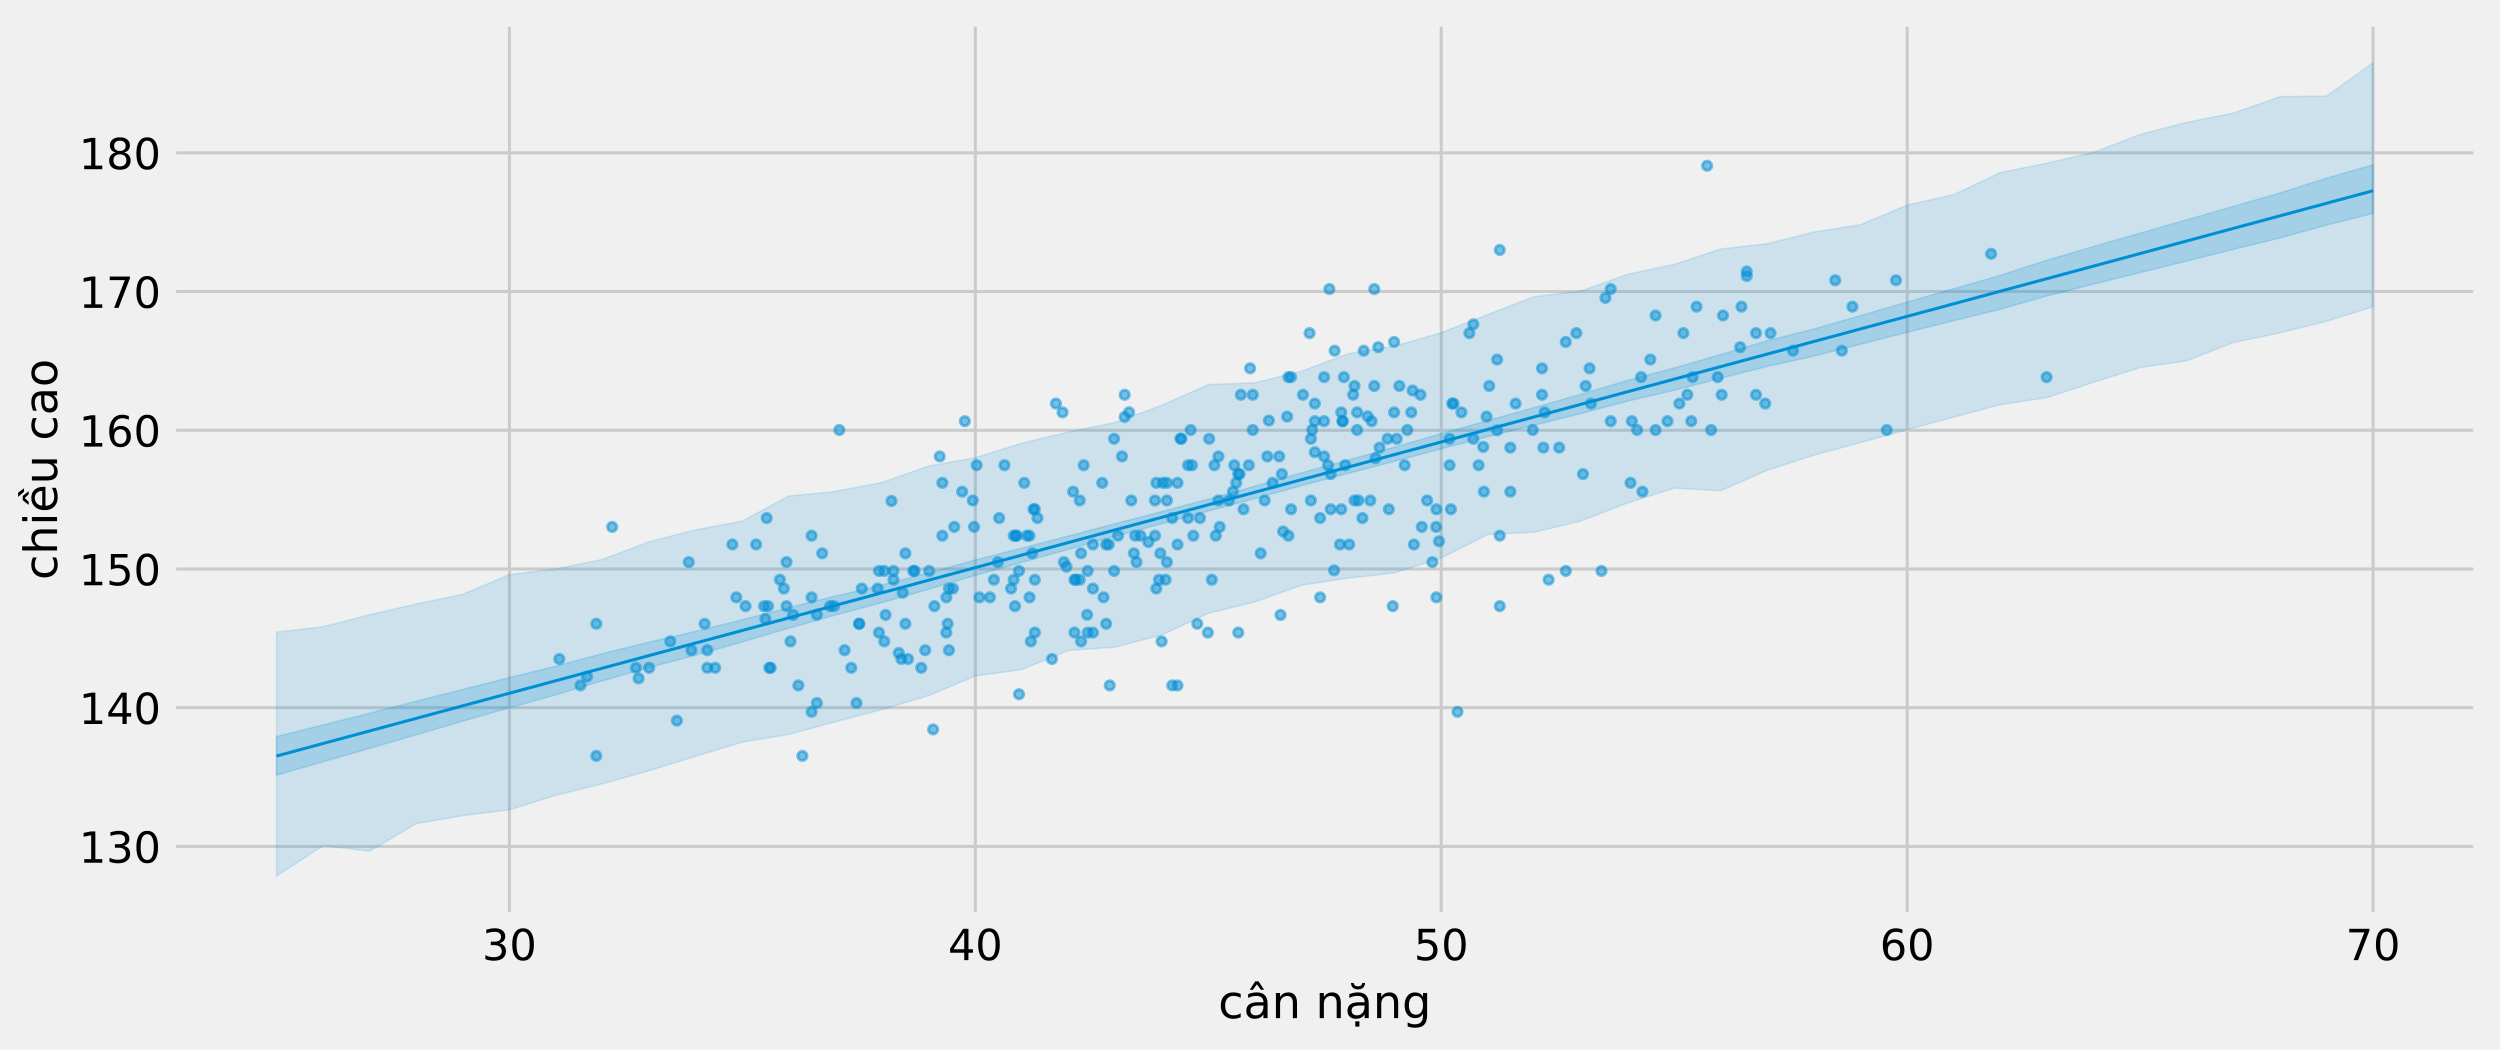 <?xml version="1.0" encoding="utf-8" standalone="no"?>
<!DOCTYPE svg PUBLIC "-//W3C//DTD SVG 1.1//EN"
  "http://www.w3.org/Graphics/SVG/1.1/DTD/svg11.dtd">
<!-- Created with matplotlib (https://matplotlib.org/) -->
<svg height="342.167pt" version="1.1" viewBox="0 0 814.82 342.167" width="814.82pt" xmlns="http://www.w3.org/2000/svg" xmlns:xlink="http://www.w3.org/1999/xlink">
 <defs>
  <style type="text/css">*{stroke-linecap:butt;stroke-linejoin:round;}</style>
 </defs>
 <g id="figure_1">
  <g id="patch_1">
   <path d="M 0 342.167 
L 814.82 342.167 
L 814.82 0 
L 0 0 
z
" style="fill:#f0f0f0;"/>
  </g>
  <g id="axes_1">
   <g id="patch_2">
    <path d="M 55.94 298.8 
L 807.62 298.8 
L 807.62 7.2 
L 55.94 7.2 
z
" style="fill:#f0f0f0;"/>
   </g>
   <g id="matplotlib.axis_1">
    <g id="xtick_1">
     <g id="line2d_1">
      <path clip-path="url(#p79d2f4a018)" d="M 166.034 298.8 
L 166.034 7.2 
" style="fill:none;stroke:#cbcbcb;"/>
     </g>
     <g id="line2d_2"/>
     <g id="text_1">
      <!-- 30 -->
      <g transform="translate(157.127 312.938)scale(0.14 -0.14)">
       <defs>
        <path d="M 40.578 39.312 
Q 47.656 37.797 51.625 33 
Q 55.609 28.219 55.609 21.188 
Q 55.609 10.406 48.188 4.484 
Q 40.766 -1.422 27.094 -1.422 
Q 22.516 -1.422 17.656 -0.516 
Q 12.797 0.391 7.625 2.203 
L 7.625 11.719 
Q 11.719 9.328 16.594 8.109 
Q 21.484 6.891 26.812 6.891 
Q 36.078 6.891 40.938 10.547 
Q 45.797 14.203 45.797 21.188 
Q 45.797 27.641 41.281 31.266 
Q 36.766 34.906 28.719 34.906 
L 20.219 34.906 
L 20.219 43.016 
L 29.109 43.016 
Q 36.375 43.016 40.234 45.922 
Q 44.094 48.828 44.094 54.297 
Q 44.094 59.906 40.109 62.906 
Q 36.141 65.922 28.719 65.922 
Q 24.656 65.922 20.016 65.031 
Q 15.375 64.156 9.812 62.312 
L 9.812 71.094 
Q 15.438 72.656 20.344 73.438 
Q 25.25 74.219 29.594 74.219 
Q 40.828 74.219 47.359 69.109 
Q 53.906 64.016 53.906 55.328 
Q 53.906 49.266 50.438 45.094 
Q 46.969 40.922 40.578 39.312 
z
" id="DejaVuSans-51"/>
        <path d="M 31.781 66.406 
Q 24.172 66.406 20.328 58.906 
Q 16.5 51.422 16.5 36.375 
Q 16.5 21.391 20.328 13.891 
Q 24.172 6.391 31.781 6.391 
Q 39.453 6.391 43.281 13.891 
Q 47.125 21.391 47.125 36.375 
Q 47.125 51.422 43.281 58.906 
Q 39.453 66.406 31.781 66.406 
z
M 31.781 74.219 
Q 44.047 74.219 50.516 64.516 
Q 56.984 54.828 56.984 36.375 
Q 56.984 17.969 50.516 8.266 
Q 44.047 -1.422 31.781 -1.422 
Q 19.531 -1.422 13.062 8.266 
Q 6.594 17.969 6.594 36.375 
Q 6.594 54.828 13.062 64.516 
Q 19.531 74.219 31.781 74.219 
z
" id="DejaVuSans-48"/>
       </defs>
       <use xlink:href="#DejaVuSans-51"/>
       <use x="63.623" xlink:href="#DejaVuSans-48"/>
      </g>
     </g>
    </g>
    <g id="xtick_2">
     <g id="line2d_3">
      <path clip-path="url(#p79d2f4a018)" d="M 317.889 298.8 
L 317.889 7.2 
" style="fill:none;stroke:#cbcbcb;"/>
     </g>
     <g id="line2d_4"/>
     <g id="text_2">
      <!-- 40 -->
      <g transform="translate(308.981 312.938)scale(0.14 -0.14)">
       <defs>
        <path d="M 37.797 64.312 
L 12.891 25.391 
L 37.797 25.391 
z
M 35.203 72.906 
L 47.609 72.906 
L 47.609 25.391 
L 58.016 25.391 
L 58.016 17.188 
L 47.609 17.188 
L 47.609 0 
L 37.797 0 
L 37.797 17.188 
L 4.891 17.188 
L 4.891 26.703 
z
" id="DejaVuSans-52"/>
       </defs>
       <use xlink:href="#DejaVuSans-52"/>
       <use x="63.623" xlink:href="#DejaVuSans-48"/>
      </g>
     </g>
    </g>
    <g id="xtick_3">
     <g id="line2d_5">
      <path clip-path="url(#p79d2f4a018)" d="M 469.743 298.8 
L 469.743 7.2 
" style="fill:none;stroke:#cbcbcb;"/>
     </g>
     <g id="line2d_6"/>
     <g id="text_3">
      <!-- 50 -->
      <g transform="translate(460.836 312.938)scale(0.14 -0.14)">
       <defs>
        <path d="M 10.797 72.906 
L 49.516 72.906 
L 49.516 64.594 
L 19.828 64.594 
L 19.828 46.734 
Q 21.969 47.469 24.109 47.828 
Q 26.266 48.188 28.422 48.188 
Q 40.625 48.188 47.75 41.5 
Q 54.891 34.812 54.891 23.391 
Q 54.891 11.625 47.562 5.094 
Q 40.234 -1.422 26.906 -1.422 
Q 22.312 -1.422 17.547 -0.641 
Q 12.797 0.141 7.719 1.703 
L 7.719 11.625 
Q 12.109 9.234 16.797 8.062 
Q 21.484 6.891 26.703 6.891 
Q 35.156 6.891 40.078 11.328 
Q 45.016 15.766 45.016 23.391 
Q 45.016 31 40.078 35.438 
Q 35.156 39.891 26.703 39.891 
Q 22.75 39.891 18.812 39.016 
Q 14.891 38.141 10.797 36.281 
z
" id="DejaVuSans-53"/>
       </defs>
       <use xlink:href="#DejaVuSans-53"/>
       <use x="63.623" xlink:href="#DejaVuSans-48"/>
      </g>
     </g>
    </g>
    <g id="xtick_4">
     <g id="line2d_7">
      <path clip-path="url(#p79d2f4a018)" d="M 621.598 298.8 
L 621.598 7.2 
" style="fill:none;stroke:#cbcbcb;"/>
     </g>
     <g id="line2d_8"/>
     <g id="text_4">
      <!-- 60 -->
      <g transform="translate(612.69 312.938)scale(0.14 -0.14)">
       <defs>
        <path d="M 33.016 40.375 
Q 26.375 40.375 22.484 35.828 
Q 18.609 31.297 18.609 23.391 
Q 18.609 15.531 22.484 10.953 
Q 26.375 6.391 33.016 6.391 
Q 39.656 6.391 43.531 10.953 
Q 47.406 15.531 47.406 23.391 
Q 47.406 31.297 43.531 35.828 
Q 39.656 40.375 33.016 40.375 
z
M 52.594 71.297 
L 52.594 62.312 
Q 48.875 64.062 45.094 64.984 
Q 41.312 65.922 37.594 65.922 
Q 27.828 65.922 22.672 59.328 
Q 17.531 52.734 16.797 39.406 
Q 19.672 43.656 24.016 45.922 
Q 28.375 48.188 33.594 48.188 
Q 44.578 48.188 50.953 41.516 
Q 57.328 34.859 57.328 23.391 
Q 57.328 12.156 50.688 5.359 
Q 44.047 -1.422 33.016 -1.422 
Q 20.359 -1.422 13.672 8.266 
Q 6.984 17.969 6.984 36.375 
Q 6.984 53.656 15.188 63.938 
Q 23.391 74.219 37.203 74.219 
Q 40.922 74.219 44.703 73.484 
Q 48.484 72.75 52.594 71.297 
z
" id="DejaVuSans-54"/>
       </defs>
       <use xlink:href="#DejaVuSans-54"/>
       <use x="63.623" xlink:href="#DejaVuSans-48"/>
      </g>
     </g>
    </g>
    <g id="xtick_5">
     <g id="line2d_9">
      <path clip-path="url(#p79d2f4a018)" d="M 773.452 298.8 
L 773.452 7.2 
" style="fill:none;stroke:#cbcbcb;"/>
     </g>
     <g id="line2d_10"/>
     <g id="text_5">
      <!-- 70 -->
      <g transform="translate(764.545 312.938)scale(0.14 -0.14)">
       <defs>
        <path d="M 8.203 72.906 
L 55.078 72.906 
L 55.078 68.703 
L 28.609 0 
L 18.312 0 
L 43.219 64.594 
L 8.203 64.594 
z
" id="DejaVuSans-55"/>
       </defs>
       <use xlink:href="#DejaVuSans-55"/>
       <use x="63.623" xlink:href="#DejaVuSans-48"/>
      </g>
     </g>
    </g>
    <g id="text_6">
     <!-- cân nặng -->
     <g transform="translate(397.059 331.847)scale(0.15 -0.15)">
      <defs>
       <path d="M 48.781 52.594 
L 48.781 44.188 
Q 44.969 46.297 41.141 47.344 
Q 37.312 48.391 33.406 48.391 
Q 24.656 48.391 19.812 42.844 
Q 14.984 37.312 14.984 27.297 
Q 14.984 17.281 19.812 11.734 
Q 24.656 6.203 33.406 6.203 
Q 37.312 6.203 41.141 7.25 
Q 44.969 8.297 48.781 10.406 
L 48.781 2.094 
Q 45.016 0.344 40.984 -0.531 
Q 36.969 -1.422 32.422 -1.422 
Q 20.062 -1.422 12.781 6.344 
Q 5.516 14.109 5.516 27.297 
Q 5.516 40.672 12.859 48.328 
Q 20.219 56 33.016 56 
Q 37.156 56 41.109 55.141 
Q 45.062 54.297 48.781 52.594 
z
" id="DejaVuSans-99"/>
       <path d="M 34.281 27.484 
Q 23.391 27.484 19.188 25 
Q 14.984 22.516 14.984 16.5 
Q 14.984 11.719 18.141 8.906 
Q 21.297 6.109 26.703 6.109 
Q 34.188 6.109 38.703 11.406 
Q 43.219 16.703 43.219 25.484 
L 43.219 27.484 
z
M 52.203 31.203 
L 52.203 0 
L 43.219 0 
L 43.219 8.297 
Q 40.141 3.328 35.547 0.953 
Q 30.953 -1.422 24.312 -1.422 
Q 15.922 -1.422 10.953 3.297 
Q 6 8.016 6 15.922 
Q 6 25.141 12.172 29.828 
Q 18.359 34.516 30.609 34.516 
L 43.219 34.516 
L 43.219 35.406 
Q 43.219 41.609 39.141 45 
Q 35.062 48.391 27.688 48.391 
Q 23 48.391 18.547 47.266 
Q 14.109 46.141 10.016 43.891 
L 10.016 52.203 
Q 14.938 54.109 19.578 55.047 
Q 24.219 56 28.609 56 
Q 40.484 56 46.344 49.844 
Q 52.203 43.703 52.203 31.203 
z
M 25.391 79.984 
L 32.625 79.984 
L 44.578 61.625 
L 37.797 61.625 
L 29 73.578 
L 20.219 61.625 
L 13.422 61.625 
z
" id="DejaVuSans-226"/>
       <path d="M 54.891 33.016 
L 54.891 0 
L 45.906 0 
L 45.906 32.719 
Q 45.906 40.484 42.875 44.328 
Q 39.844 48.188 33.797 48.188 
Q 26.516 48.188 22.312 43.547 
Q 18.109 38.922 18.109 30.906 
L 18.109 0 
L 9.078 0 
L 9.078 54.688 
L 18.109 54.688 
L 18.109 46.188 
Q 21.344 51.125 25.703 53.562 
Q 30.078 56 35.797 56 
Q 45.219 56 50.047 50.172 
Q 54.891 44.344 54.891 33.016 
z
" id="DejaVuSans-110"/>
       <path id="DejaVuSans-32"/>
       <path d="M 13.578 76.516 
L 19.344 76.516 
Q 19.875 72.859 22.234 71.016 
Q 24.609 69.188 28.859 69.188 
Q 33.062 69.188 35.406 71 
Q 37.75 72.812 38.375 76.516 
L 44.141 76.516 
Q 43.656 69.531 39.797 66.016 
Q 35.938 62.5 28.859 62.5 
Q 21.781 62.5 17.922 66.016 
Q 14.062 69.531 13.578 76.516 
z
M 34.281 27.484 
Q 23.391 27.484 19.188 25 
Q 14.984 22.516 14.984 16.5 
Q 14.984 11.719 18.141 8.906 
Q 21.297 6.109 26.703 6.109 
Q 34.188 6.109 38.703 11.406 
Q 43.219 16.703 43.219 25.484 
L 43.219 27.484 
z
M 52.203 31.203 
L 52.203 0 
L 43.219 0 
L 43.219 8.297 
Q 40.141 3.328 35.547 0.953 
Q 30.953 -1.422 24.312 -1.422 
Q 15.922 -1.422 10.953 3.297 
Q 6 8.016 6 15.922 
Q 6 25.141 12.172 29.828 
Q 18.359 34.516 30.609 34.516 
L 43.219 34.516 
L 43.219 35.406 
Q 43.219 41.609 39.141 45 
Q 35.062 48.391 27.688 48.391 
Q 23 48.391 18.547 47.266 
Q 14.109 46.141 10.016 43.891 
L 10.016 52.203 
Q 14.938 54.109 19.578 55.047 
Q 24.219 56 28.609 56 
Q 40.484 56 46.344 49.844 
Q 52.203 43.703 52.203 31.203 
z
M 22.906 -6.891 
L 31.891 -6.891 
L 31.891 -18.312 
L 22.906 -18.312 
z
" id="DejaVuSans-7863"/>
       <path d="M 45.406 27.984 
Q 45.406 37.75 41.375 43.109 
Q 37.359 48.484 30.078 48.484 
Q 22.859 48.484 18.828 43.109 
Q 14.797 37.75 14.797 27.984 
Q 14.797 18.266 18.828 12.891 
Q 22.859 7.516 30.078 7.516 
Q 37.359 7.516 41.375 12.891 
Q 45.406 18.266 45.406 27.984 
z
M 54.391 6.781 
Q 54.391 -7.172 48.188 -13.984 
Q 42 -20.797 29.203 -20.797 
Q 24.469 -20.797 20.266 -20.094 
Q 16.062 -19.391 12.109 -17.922 
L 12.109 -9.188 
Q 16.062 -11.328 19.922 -12.344 
Q 23.781 -13.375 27.781 -13.375 
Q 36.625 -13.375 41.016 -8.766 
Q 45.406 -4.156 45.406 5.172 
L 45.406 9.625 
Q 42.625 4.781 38.281 2.391 
Q 33.938 0 27.875 0 
Q 17.828 0 11.672 7.656 
Q 5.516 15.328 5.516 27.984 
Q 5.516 40.672 11.672 48.328 
Q 17.828 56 27.875 56 
Q 33.938 56 38.281 53.609 
Q 42.625 51.219 45.406 46.391 
L 45.406 54.688 
L 54.391 54.688 
z
" id="DejaVuSans-103"/>
      </defs>
      <use xlink:href="#DejaVuSans-99"/>
      <use x="54.98" xlink:href="#DejaVuSans-226"/>
      <use x="116.26" xlink:href="#DejaVuSans-110"/>
      <use x="179.639" xlink:href="#DejaVuSans-32"/>
      <use x="211.426" xlink:href="#DejaVuSans-110"/>
      <use x="274.805" xlink:href="#DejaVuSans-7863"/>
      <use x="336.084" xlink:href="#DejaVuSans-110"/>
      <use x="399.463" xlink:href="#DejaVuSans-103"/>
     </g>
    </g>
   </g>
   <g id="matplotlib.axis_2">
    <g id="ytick_1">
     <g id="line2d_11">
      <path clip-path="url(#p79d2f4a018)" d="M 55.94 275.861 
L 807.62 275.861 
" style="fill:none;stroke:#cbcbcb;"/>
     </g>
     <g id="line2d_12"/>
     <g id="text_7">
      <!-- 130 -->
      <g transform="translate(25.717 281.18)scale(0.14 -0.14)">
       <defs>
        <path d="M 12.406 8.297 
L 28.516 8.297 
L 28.516 63.922 
L 10.984 60.406 
L 10.984 69.391 
L 28.422 72.906 
L 38.281 72.906 
L 38.281 8.297 
L 54.391 8.297 
L 54.391 0 
L 12.406 0 
z
" id="DejaVuSans-49"/>
       </defs>
       <use xlink:href="#DejaVuSans-49"/>
       <use x="63.623" xlink:href="#DejaVuSans-51"/>
       <use x="127.246" xlink:href="#DejaVuSans-48"/>
      </g>
     </g>
    </g>
    <g id="ytick_2">
     <g id="line2d_13">
      <path clip-path="url(#p79d2f4a018)" d="M 55.94 230.653 
L 807.62 230.653 
" style="fill:none;stroke:#cbcbcb;"/>
     </g>
     <g id="line2d_14"/>
     <g id="text_8">
      <!-- 140 -->
      <g transform="translate(25.717 235.972)scale(0.14 -0.14)">
       <use xlink:href="#DejaVuSans-49"/>
       <use x="63.623" xlink:href="#DejaVuSans-52"/>
       <use x="127.246" xlink:href="#DejaVuSans-48"/>
      </g>
     </g>
    </g>
    <g id="ytick_3">
     <g id="line2d_15">
      <path clip-path="url(#p79d2f4a018)" d="M 55.94 185.445 
L 807.62 185.445 
" style="fill:none;stroke:#cbcbcb;"/>
     </g>
     <g id="line2d_16"/>
     <g id="text_9">
      <!-- 150 -->
      <g transform="translate(25.717 190.763)scale(0.14 -0.14)">
       <use xlink:href="#DejaVuSans-49"/>
       <use x="63.623" xlink:href="#DejaVuSans-53"/>
       <use x="127.246" xlink:href="#DejaVuSans-48"/>
      </g>
     </g>
    </g>
    <g id="ytick_4">
     <g id="line2d_17">
      <path clip-path="url(#p79d2f4a018)" d="M 55.94 140.236 
L 807.62 140.236 
" style="fill:none;stroke:#cbcbcb;"/>
     </g>
     <g id="line2d_18"/>
     <g id="text_10">
      <!-- 160 -->
      <g transform="translate(25.717 145.555)scale(0.14 -0.14)">
       <use xlink:href="#DejaVuSans-49"/>
       <use x="63.623" xlink:href="#DejaVuSans-54"/>
       <use x="127.246" xlink:href="#DejaVuSans-48"/>
      </g>
     </g>
    </g>
    <g id="ytick_5">
     <g id="line2d_19">
      <path clip-path="url(#p79d2f4a018)" d="M 55.94 95.028 
L 807.62 95.028 
" style="fill:none;stroke:#cbcbcb;"/>
     </g>
     <g id="line2d_20"/>
     <g id="text_11">
      <!-- 170 -->
      <g transform="translate(25.717 100.347)scale(0.14 -0.14)">
       <use xlink:href="#DejaVuSans-49"/>
       <use x="63.623" xlink:href="#DejaVuSans-55"/>
       <use x="127.246" xlink:href="#DejaVuSans-48"/>
      </g>
     </g>
    </g>
    <g id="ytick_6">
     <g id="line2d_21">
      <path clip-path="url(#p79d2f4a018)" d="M 55.94 49.82 
L 807.62 49.82 
" style="fill:none;stroke:#cbcbcb;"/>
     </g>
     <g id="line2d_22"/>
     <g id="text_12">
      <!-- 180 -->
      <g transform="translate(25.717 55.139)scale(0.14 -0.14)">
       <defs>
        <path d="M 31.781 34.625 
Q 24.75 34.625 20.719 30.859 
Q 16.703 27.094 16.703 20.516 
Q 16.703 13.922 20.719 10.156 
Q 24.75 6.391 31.781 6.391 
Q 38.812 6.391 42.859 10.172 
Q 46.922 13.969 46.922 20.516 
Q 46.922 27.094 42.891 30.859 
Q 38.875 34.625 31.781 34.625 
z
M 21.922 38.812 
Q 15.578 40.375 12.031 44.719 
Q 8.5 49.078 8.5 55.328 
Q 8.5 64.062 14.719 69.141 
Q 20.953 74.219 31.781 74.219 
Q 42.672 74.219 48.875 69.141 
Q 55.078 64.062 55.078 55.328 
Q 55.078 49.078 51.531 44.719 
Q 48 40.375 41.703 38.812 
Q 48.828 37.156 52.797 32.312 
Q 56.781 27.484 56.781 20.516 
Q 56.781 9.906 50.312 4.234 
Q 43.844 -1.422 31.781 -1.422 
Q 19.734 -1.422 13.25 4.234 
Q 6.781 9.906 6.781 20.516 
Q 6.781 27.484 10.781 32.312 
Q 14.797 37.156 21.922 38.812 
z
M 18.312 54.391 
Q 18.312 48.734 21.844 45.562 
Q 25.391 42.391 31.781 42.391 
Q 38.141 42.391 41.719 45.562 
Q 45.312 48.734 45.312 54.391 
Q 45.312 60.062 41.719 63.234 
Q 38.141 66.406 31.781 66.406 
Q 25.391 66.406 21.844 63.234 
Q 18.312 60.062 18.312 54.391 
z
" id="DejaVuSans-56"/>
       </defs>
       <use xlink:href="#DejaVuSans-49"/>
       <use x="63.623" xlink:href="#DejaVuSans-56"/>
       <use x="127.246" xlink:href="#DejaVuSans-48"/>
      </g>
     </g>
    </g>
    <g id="text_13">
     <!-- chiều cao -->
     <g transform="translate(18.598 189.021)rotate(-90)scale(0.15 -0.15)">
      <defs>
       <path d="M 54.891 33.016 
L 54.891 0 
L 45.906 0 
L 45.906 32.719 
Q 45.906 40.484 42.875 44.328 
Q 39.844 48.188 33.797 48.188 
Q 26.516 48.188 22.312 43.547 
Q 18.109 38.922 18.109 30.906 
L 18.109 0 
L 9.078 0 
L 9.078 75.984 
L 18.109 75.984 
L 18.109 46.188 
Q 21.344 51.125 25.703 53.562 
Q 30.078 56 35.797 56 
Q 45.219 56 50.047 50.172 
Q 54.891 44.344 54.891 33.016 
z
" id="DejaVuSans-104"/>
       <path d="M 9.422 54.688 
L 18.406 54.688 
L 18.406 0 
L 9.422 0 
z
M 9.422 75.984 
L 18.406 75.984 
L 18.406 64.594 
L 9.422 64.594 
z
" id="DejaVuSans-105"/>
       <path d="M 43.406 84.672 
L 52.984 71.781 
L 45.516 71.781 
L 34.281 84.672 
z
M 27.25 74.656 
L 36.422 74.656 
L 46.734 61.672 
L 39.938 61.672 
L 31.844 70.359 
L 23.734 61.672 
L 16.938 61.672 
z
M 56.203 29.594 
L 56.203 25.203 
L 14.891 25.203 
Q 15.484 15.922 20.484 11.062 
Q 25.484 6.203 34.422 6.203 
Q 39.594 6.203 44.453 7.469 
Q 49.312 8.734 54.109 11.281 
L 54.109 2.781 
Q 49.266 0.734 44.188 -0.344 
Q 39.109 -1.422 33.891 -1.422 
Q 20.797 -1.422 13.156 6.188 
Q 5.516 13.812 5.516 26.812 
Q 5.516 40.234 12.766 48.109 
Q 20.016 56 32.328 56 
Q 43.359 56 49.781 48.891 
Q 56.203 41.797 56.203 29.594 
z
M 47.219 32.234 
Q 47.125 39.594 43.094 43.984 
Q 39.062 48.391 32.422 48.391 
Q 24.906 48.391 20.391 44.141 
Q 15.875 39.891 15.188 32.172 
z
" id="DejaVuSans-7873"/>
       <path d="M 8.5 21.578 
L 8.5 54.688 
L 17.484 54.688 
L 17.484 21.922 
Q 17.484 14.156 20.5 10.266 
Q 23.531 6.391 29.594 6.391 
Q 36.859 6.391 41.078 11.031 
Q 45.312 15.672 45.312 23.688 
L 45.312 54.688 
L 54.297 54.688 
L 54.297 0 
L 45.312 0 
L 45.312 8.406 
Q 42.047 3.422 37.719 1 
Q 33.406 -1.422 27.688 -1.422 
Q 18.266 -1.422 13.375 4.438 
Q 8.5 10.297 8.5 21.578 
z
M 31.109 56 
z
" id="DejaVuSans-117"/>
       <path d="M 34.281 27.484 
Q 23.391 27.484 19.188 25 
Q 14.984 22.516 14.984 16.5 
Q 14.984 11.719 18.141 8.906 
Q 21.297 6.109 26.703 6.109 
Q 34.188 6.109 38.703 11.406 
Q 43.219 16.703 43.219 25.484 
L 43.219 27.484 
z
M 52.203 31.203 
L 52.203 0 
L 43.219 0 
L 43.219 8.297 
Q 40.141 3.328 35.547 0.953 
Q 30.953 -1.422 24.312 -1.422 
Q 15.922 -1.422 10.953 3.297 
Q 6 8.016 6 15.922 
Q 6 25.141 12.172 29.828 
Q 18.359 34.516 30.609 34.516 
L 43.219 34.516 
L 43.219 35.406 
Q 43.219 41.609 39.141 45 
Q 35.062 48.391 27.688 48.391 
Q 23 48.391 18.547 47.266 
Q 14.109 46.141 10.016 43.891 
L 10.016 52.203 
Q 14.938 54.109 19.578 55.047 
Q 24.219 56 28.609 56 
Q 40.484 56 46.344 49.844 
Q 52.203 43.703 52.203 31.203 
z
" id="DejaVuSans-97"/>
       <path d="M 30.609 48.391 
Q 23.391 48.391 19.188 42.75 
Q 14.984 37.109 14.984 27.297 
Q 14.984 17.484 19.156 11.844 
Q 23.344 6.203 30.609 6.203 
Q 37.797 6.203 41.984 11.859 
Q 46.188 17.531 46.188 27.297 
Q 46.188 37.016 41.984 42.703 
Q 37.797 48.391 30.609 48.391 
z
M 30.609 56 
Q 42.328 56 49.016 48.375 
Q 55.719 40.766 55.719 27.297 
Q 55.719 13.875 49.016 6.219 
Q 42.328 -1.422 30.609 -1.422 
Q 18.844 -1.422 12.172 6.219 
Q 5.516 13.875 5.516 27.297 
Q 5.516 40.766 12.172 48.375 
Q 18.844 56 30.609 56 
z
" id="DejaVuSans-111"/>
      </defs>
      <use xlink:href="#DejaVuSans-99"/>
      <use x="54.98" xlink:href="#DejaVuSans-104"/>
      <use x="118.359" xlink:href="#DejaVuSans-105"/>
      <use x="146.143" xlink:href="#DejaVuSans-7873"/>
      <use x="207.666" xlink:href="#DejaVuSans-117"/>
      <use x="271.045" xlink:href="#DejaVuSans-32"/>
      <use x="302.832" xlink:href="#DejaVuSans-99"/>
      <use x="357.812" xlink:href="#DejaVuSans-97"/>
      <use x="419.092" xlink:href="#DejaVuSans-111"/>
     </g>
    </g>
   </g>
   <g id="line2d_23">
    <path clip-path="url(#p79d2f4a018)" d="M 436.724 177.465 
L 264.524 232.009 
L 194.353 246.363 
L 515.936 154.5 
L 337.279 206.173 
L 667.042 122.922 
L 291.215 188.948 
L 552.959 99.956 
L 239.986 194.69 
L 537.892 117.18 
L 468.151 165.982 
L 336.418 180.336 
L 257.636 209.043 
L 434.817 185.897 
L 224.488 183.207 
L 447.917 125.792 
L 353.207 151.629 
L 292.937 212.833 
L 454.375 134.404 
L 359.234 157.37 
L 249.457 201.72 
L 286.049 191.819 
L 249.026 197.56 
L 322.642 194.69 
L 547.363 131.534 
L 280.022 203.302 
L 295.09 203.302 
L 418.213 173.217 
L 300.256 217.655 
L 250.748 217.655 
L 430.267 194.69 
L 437.585 137.275 
L 460.832 177.465 
L 460.402 127.285 
L 569.318 88.473 
L 304.561 197.56 
L 468.151 194.69 
L 336.848 165.982 
L 295.951 214.785 
L 354.334 200.363 
L 388.508 151.629 
L 600.314 114.309 
L 419.935 174.595 
L 382.051 223.397 
L 483.41 145.661 
L 535.309 160.241 
L 407.45 120.051 
L 439.738 177.465 
L 503.452 134.404 
L 433.711 165.982 
L 403.576 206.173 
L 354.499 206.173 
L 264.524 174.595 
L 559.847 122.922 
L 275.287 211.914 
L 444.043 168.853 
L 277.439 217.655 
L 426.823 108.568 
L 428.545 147.38 
L 584.386 114.309 
L 286.48 186.078 
L 427.253 163.112 
L 366.553 135.897 
L 473.747 131.534 
L 308.435 194.69 
L 480.206 143.017 
L 309.296 191.819 
L 261.511 246.363 
L 413.047 148.758 
L 352.346 209.043 
L 433.711 154.5 
L 556.403 54.024 
L 447.917 94.214 
L 360.526 203.302 
L 242.999 197.56 
L 572.332 128.663 
L 488.815 174.595 
L 427.684 140.146 
L 332.113 186.078 
L 207.268 217.655 
L 577.067 108.568 
L 363.109 143.017 
L 317.045 163.112 
L 408.311 128.663 
L 334.696 174.595 
L 433.28 94.214 
L 280.022 203.302 
L 394.105 143.017 
L 352.346 180.336 
L 543.488 137.275 
L 523.255 97.085 
L 503.021 145.887 
L 354.499 186.078 
L 463.415 171.724 
L 344.167 131.534 
L 561.139 128.663 
L 350.624 188.948 
L 516.797 125.792 
L 473.317 131.534 
L 356.221 206.173 
L 456.097 125.792 
L 295.09 180.336 
L 466.859 183.207 
L 617.965 91.344 
L 438.446 151.629 
L 307.144 174.595 
L 270.551 197.56 
L 350.194 206.173 
L 387.217 151.629 
L 437.155 165.982 
L 548.654 108.568 
L 211.573 217.655 
L 331.252 174.595 
L 487.966 140.236 
L 455.236 143.017 
L 521.963 186.078 
L 531.865 137.275 
L 551.237 137.275 
L 351.916 188.948 
L 332.113 226.268 
L 465.137 163.112 
L 383.773 223.397 
L 408.311 140.146 
L 347.611 184.7 
L 492.259 160.241 
L 380.329 157.37 
L 199.519 171.724 
L 572.332 108.568 
L 510.34 186.078 
L 264.524 194.69 
L 452.222 143.017 
L 575.345 131.534 
L 349.763 160.241 
L 472.456 143.017 
L 417.352 200.431 
L 648.961 82.731 
L 454.375 111.439 
L 189.187 223.397 
L 246.443 177.465 
L 403.576 154.5 
L 376.885 191.819 
L 402.284 151.629 
L 302.839 186.078 
L 335.557 194.69 
L 397.549 171.724 
L 524.977 137.275 
L 504.743 188.948 
L 304.13 237.751 
L 404.437 128.663 
L 323.933 188.948 
L 492.259 145.887 
L 297.673 186.078 
L 306.283 148.758 
L 383.773 157.37 
L 310.588 191.819 
L 182.299 214.785 
L 420.796 165.982 
L 327.377 151.629 
L 472.456 151.629 
L 337.279 165.982 
L 539.596 102.826 
L 393.674 206.173 
L 254.192 188.948 
L 397.118 163.112 
L 441.029 128.663 
L 404.006 154.5 
L 445.765 135.668 
L 335.987 209.043 
L 293.798 214.785 
L 350.194 188.948 
L 291.215 186.078 
L 444.473 114.309 
L 301.547 211.914 
L 318.337 151.629 
L 472.886 165.982 
L 534.878 122.922 
L 402.927 157.37 
L 309.296 211.914 
L 366.553 128.663 
L 194.353 203.302 
L 400.562 163.112 
L 288.202 209.043 
L 258.497 200.431 
L 331.252 174.595 
L 438.016 122.922 
L 435.002 114.309 
L 414.769 157.37 
L 335.557 174.595 
L 266.246 229.138 
L 441.46 125.792 
L 267.968 180.336 
L 569.318 89.966 
L 298.103 186.078 
L 431.558 122.922 
L 260.219 223.397 
L 337.279 188.948 
L 390.23 203.302 
L 476.33 134.404 
L 549.946 128.663 
L 286.48 206.173 
L 598.162 91.344 
L 385.064 143.017 
L 384.705 142.949 
L 387.217 168.853 
L 388.078 140.146 
L 325.225 183.207 
L 379.898 188.948 
L 233.098 217.655 
L 208.129 221.1 
L 256.345 197.56 
L 462.984 128.663 
L 518.089 120.051 
L 273.565 140.146 
L 325.655 168.853 
L 478.913 108.568 
L 378.176 180.336 
L 468.073 171.724 
L 220.613 234.88 
L 376.454 174.595 
L 441.46 163.112 
L 359.665 194.69 
L 225.349 211.914 
L 313.601 160.241 
L 256.345 183.207 
L 483.649 160.241 
L 405.298 165.982 
L 457.819 151.629 
L 603.758 99.956 
L 370.427 183.207 
L 499.577 140.146 
L 480.205 105.697 
L 230.515 211.914 
L 308.435 206.173 
L 614.951 140.146 
L 502.591 120.051 
L 317.476 171.724 
L 377.746 188.948 
L 539.614 140.146 
L 394.966 188.948 
L 338.14 168.853 
L 346.75 183.207 
L 356.217 177.465 
L 365.692 148.758 
L 330.391 188.948 
L 361.387 177.465 
L 412.186 163.112 
L 437.155 134.404 
L 356.221 191.819 
L 447.056 137.275 
L 407.02 151.629 
L 513.784 108.568 
L 432.85 151.629 
L 371.719 174.595 
L 369.997 174.595 
L 518.519 131.534 
L 388.939 174.595 
L 427.253 143.017 
L 191.339 220.526 
L 567.596 99.956 
L 557.695 140.146 
L 431.558 148.758 
L 396.257 174.595 
L 401.854 160.241 
L 452.653 165.982 
L 417.782 154.5 
L 376.885 157.37 
L 561.569 102.826 
L 319.198 194.69 
L 481.927 151.629 
L 413.557 137.072 
L 459.971 134.404 
L 380.329 183.207 
L 485.371 125.792 
L 329.53 191.819 
L 280.883 191.819 
L 493.981 131.534 
L 391.091 168.853 
L 369.566 180.336 
L 419.935 122.922 
L 311.018 171.724 
L 238.694 177.465 
L 307.144 157.37 
L 279.161 229.138 
L 449.639 145.887 
L 251.179 217.655 
L 374.302 176.662 
L 442.321 134.404 
L 484.51 135.782 
L 378.607 209.043 
L 442.321 140.146 
L 419.504 135.782 
L 567.166 113.161 
L 448.348 149.332 
L 442.751 163.112 
L 431.558 137.275 
L 250.318 197.56 
L 266.258 200.363 
L 453.944 197.56 
L 488.815 81.468 
L 416.921 148.758 
L 271.843 197.56 
L 449.209 113.161 
L 288.202 186.078 
L 428.545 131.534 
L 551.668 122.922 
L 533.587 140.146 
L 446.626 163.112 
L 364.4 174.595 
L 229.654 203.302 
L 469.012 176.432 
L 383.773 177.465 
L 218.461 209.043 
L 428.545 137.275 
L 410.894 180.336 
L 430.267 168.853 
L 330.821 197.56 
L 475.039 232.009 
L 395.827 151.629 
L 351.916 163.112 
L 342.875 214.785 
L 397.118 148.758 
L 488.815 197.56 
L 458.68 140.146 
L 487.954 117.18 
L 376.454 163.112 
L 249.887 168.853 
L 361.705 223.397 
L 420.796 122.922 
L 346.319 134.404 
L 290.555 163.293 
L 368.001 134.359 
L 524.977 94.214 
L 363.109 186.078 
L 314.462 137.275 
L 368.705 163.112 
L 510.34 111.439 
L 294.229 193.197 
L 360.526 177.465 
L 255.484 191.819 
L 382.051 168.853 
L 288.632 200.431 
L 380.329 163.112 
L 379.037 157.37 
L 437.585 137.275 
L 308.866 203.302 
L 333.835 157.37 
L 330.391 174.595 
L 424.67 128.663 
L 230.515 217.655 
L 502.591 128.663 
L 531.434 157.37 
L 508.187 145.887 
L 508.187 145.887 
" style="fill:none;"/>
    <defs>
     <path d="M 0 1.5 
C 0.398 1.5 0.779 1.342 1.061 1.061 
C 1.342 0.779 1.5 0.398 1.5 0 
C 1.5 -0.398 1.342 -0.779 1.061 -1.061 
C 0.779 -1.342 0.398 -1.5 0 -1.5 
C -0.398 -1.5 -0.779 -1.342 -1.061 -1.061 
C -1.342 -0.779 -1.5 -0.398 -1.5 0 
C -1.5 0.398 -1.342 0.779 -1.061 1.061 
C -0.779 1.342 -0.398 1.5 0 1.5 
z
" id="m99532c8c27" style="stroke:#008fd5;stroke-opacity:0.5;"/>
    </defs>
    <g clip-path="url(#p79d2f4a018)">
     <use style="fill:#008fd5;fill-opacity:0.5;stroke:#008fd5;stroke-opacity:0.5;" x="436.724" xlink:href="#m99532c8c27" y="177.465"/>
     <use style="fill:#008fd5;fill-opacity:0.5;stroke:#008fd5;stroke-opacity:0.5;" x="264.524" xlink:href="#m99532c8c27" y="232.009"/>
     <use style="fill:#008fd5;fill-opacity:0.5;stroke:#008fd5;stroke-opacity:0.5;" x="194.353" xlink:href="#m99532c8c27" y="246.363"/>
     <use style="fill:#008fd5;fill-opacity:0.5;stroke:#008fd5;stroke-opacity:0.5;" x="515.936" xlink:href="#m99532c8c27" y="154.5"/>
     <use style="fill:#008fd5;fill-opacity:0.5;stroke:#008fd5;stroke-opacity:0.5;" x="337.279" xlink:href="#m99532c8c27" y="206.173"/>
     <use style="fill:#008fd5;fill-opacity:0.5;stroke:#008fd5;stroke-opacity:0.5;" x="667.042" xlink:href="#m99532c8c27" y="122.922"/>
     <use style="fill:#008fd5;fill-opacity:0.5;stroke:#008fd5;stroke-opacity:0.5;" x="291.215" xlink:href="#m99532c8c27" y="188.948"/>
     <use style="fill:#008fd5;fill-opacity:0.5;stroke:#008fd5;stroke-opacity:0.5;" x="552.959" xlink:href="#m99532c8c27" y="99.956"/>
     <use style="fill:#008fd5;fill-opacity:0.5;stroke:#008fd5;stroke-opacity:0.5;" x="239.986" xlink:href="#m99532c8c27" y="194.69"/>
     <use style="fill:#008fd5;fill-opacity:0.5;stroke:#008fd5;stroke-opacity:0.5;" x="537.892" xlink:href="#m99532c8c27" y="117.18"/>
     <use style="fill:#008fd5;fill-opacity:0.5;stroke:#008fd5;stroke-opacity:0.5;" x="468.151" xlink:href="#m99532c8c27" y="165.982"/>
     <use style="fill:#008fd5;fill-opacity:0.5;stroke:#008fd5;stroke-opacity:0.5;" x="336.418" xlink:href="#m99532c8c27" y="180.336"/>
     <use style="fill:#008fd5;fill-opacity:0.5;stroke:#008fd5;stroke-opacity:0.5;" x="257.636" xlink:href="#m99532c8c27" y="209.043"/>
     <use style="fill:#008fd5;fill-opacity:0.5;stroke:#008fd5;stroke-opacity:0.5;" x="434.817" xlink:href="#m99532c8c27" y="185.897"/>
     <use style="fill:#008fd5;fill-opacity:0.5;stroke:#008fd5;stroke-opacity:0.5;" x="224.488" xlink:href="#m99532c8c27" y="183.207"/>
     <use style="fill:#008fd5;fill-opacity:0.5;stroke:#008fd5;stroke-opacity:0.5;" x="447.917" xlink:href="#m99532c8c27" y="125.792"/>
     <use style="fill:#008fd5;fill-opacity:0.5;stroke:#008fd5;stroke-opacity:0.5;" x="353.207" xlink:href="#m99532c8c27" y="151.629"/>
     <use style="fill:#008fd5;fill-opacity:0.5;stroke:#008fd5;stroke-opacity:0.5;" x="292.937" xlink:href="#m99532c8c27" y="212.833"/>
     <use style="fill:#008fd5;fill-opacity:0.5;stroke:#008fd5;stroke-opacity:0.5;" x="454.375" xlink:href="#m99532c8c27" y="134.404"/>
     <use style="fill:#008fd5;fill-opacity:0.5;stroke:#008fd5;stroke-opacity:0.5;" x="359.234" xlink:href="#m99532c8c27" y="157.37"/>
     <use style="fill:#008fd5;fill-opacity:0.5;stroke:#008fd5;stroke-opacity:0.5;" x="249.457" xlink:href="#m99532c8c27" y="201.72"/>
     <use style="fill:#008fd5;fill-opacity:0.5;stroke:#008fd5;stroke-opacity:0.5;" x="286.049" xlink:href="#m99532c8c27" y="191.819"/>
     <use style="fill:#008fd5;fill-opacity:0.5;stroke:#008fd5;stroke-opacity:0.5;" x="249.026" xlink:href="#m99532c8c27" y="197.56"/>
     <use style="fill:#008fd5;fill-opacity:0.5;stroke:#008fd5;stroke-opacity:0.5;" x="322.642" xlink:href="#m99532c8c27" y="194.69"/>
     <use style="fill:#008fd5;fill-opacity:0.5;stroke:#008fd5;stroke-opacity:0.5;" x="547.363" xlink:href="#m99532c8c27" y="131.534"/>
     <use style="fill:#008fd5;fill-opacity:0.5;stroke:#008fd5;stroke-opacity:0.5;" x="280.022" xlink:href="#m99532c8c27" y="203.302"/>
     <use style="fill:#008fd5;fill-opacity:0.5;stroke:#008fd5;stroke-opacity:0.5;" x="295.09" xlink:href="#m99532c8c27" y="203.302"/>
     <use style="fill:#008fd5;fill-opacity:0.5;stroke:#008fd5;stroke-opacity:0.5;" x="418.213" xlink:href="#m99532c8c27" y="173.217"/>
     <use style="fill:#008fd5;fill-opacity:0.5;stroke:#008fd5;stroke-opacity:0.5;" x="300.256" xlink:href="#m99532c8c27" y="217.655"/>
     <use style="fill:#008fd5;fill-opacity:0.5;stroke:#008fd5;stroke-opacity:0.5;" x="250.748" xlink:href="#m99532c8c27" y="217.655"/>
     <use style="fill:#008fd5;fill-opacity:0.5;stroke:#008fd5;stroke-opacity:0.5;" x="430.267" xlink:href="#m99532c8c27" y="194.69"/>
     <use style="fill:#008fd5;fill-opacity:0.5;stroke:#008fd5;stroke-opacity:0.5;" x="437.585" xlink:href="#m99532c8c27" y="137.275"/>
     <use style="fill:#008fd5;fill-opacity:0.5;stroke:#008fd5;stroke-opacity:0.5;" x="460.832" xlink:href="#m99532c8c27" y="177.465"/>
     <use style="fill:#008fd5;fill-opacity:0.5;stroke:#008fd5;stroke-opacity:0.5;" x="460.402" xlink:href="#m99532c8c27" y="127.285"/>
     <use style="fill:#008fd5;fill-opacity:0.5;stroke:#008fd5;stroke-opacity:0.5;" x="569.318" xlink:href="#m99532c8c27" y="88.473"/>
     <use style="fill:#008fd5;fill-opacity:0.5;stroke:#008fd5;stroke-opacity:0.5;" x="304.561" xlink:href="#m99532c8c27" y="197.56"/>
     <use style="fill:#008fd5;fill-opacity:0.5;stroke:#008fd5;stroke-opacity:0.5;" x="468.151" xlink:href="#m99532c8c27" y="194.69"/>
     <use style="fill:#008fd5;fill-opacity:0.5;stroke:#008fd5;stroke-opacity:0.5;" x="336.848" xlink:href="#m99532c8c27" y="165.982"/>
     <use style="fill:#008fd5;fill-opacity:0.5;stroke:#008fd5;stroke-opacity:0.5;" x="295.951" xlink:href="#m99532c8c27" y="214.785"/>
     <use style="fill:#008fd5;fill-opacity:0.5;stroke:#008fd5;stroke-opacity:0.5;" x="354.334" xlink:href="#m99532c8c27" y="200.363"/>
     <use style="fill:#008fd5;fill-opacity:0.5;stroke:#008fd5;stroke-opacity:0.5;" x="388.508" xlink:href="#m99532c8c27" y="151.629"/>
     <use style="fill:#008fd5;fill-opacity:0.5;stroke:#008fd5;stroke-opacity:0.5;" x="600.314" xlink:href="#m99532c8c27" y="114.309"/>
     <use style="fill:#008fd5;fill-opacity:0.5;stroke:#008fd5;stroke-opacity:0.5;" x="419.935" xlink:href="#m99532c8c27" y="174.595"/>
     <use style="fill:#008fd5;fill-opacity:0.5;stroke:#008fd5;stroke-opacity:0.5;" x="382.051" xlink:href="#m99532c8c27" y="223.397"/>
     <use style="fill:#008fd5;fill-opacity:0.5;stroke:#008fd5;stroke-opacity:0.5;" x="483.41" xlink:href="#m99532c8c27" y="145.661"/>
     <use style="fill:#008fd5;fill-opacity:0.5;stroke:#008fd5;stroke-opacity:0.5;" x="535.309" xlink:href="#m99532c8c27" y="160.241"/>
     <use style="fill:#008fd5;fill-opacity:0.5;stroke:#008fd5;stroke-opacity:0.5;" x="407.45" xlink:href="#m99532c8c27" y="120.051"/>
     <use style="fill:#008fd5;fill-opacity:0.5;stroke:#008fd5;stroke-opacity:0.5;" x="439.738" xlink:href="#m99532c8c27" y="177.465"/>
     <use style="fill:#008fd5;fill-opacity:0.5;stroke:#008fd5;stroke-opacity:0.5;" x="503.452" xlink:href="#m99532c8c27" y="134.404"/>
     <use style="fill:#008fd5;fill-opacity:0.5;stroke:#008fd5;stroke-opacity:0.5;" x="433.711" xlink:href="#m99532c8c27" y="165.982"/>
     <use style="fill:#008fd5;fill-opacity:0.5;stroke:#008fd5;stroke-opacity:0.5;" x="403.576" xlink:href="#m99532c8c27" y="206.173"/>
     <use style="fill:#008fd5;fill-opacity:0.5;stroke:#008fd5;stroke-opacity:0.5;" x="354.499" xlink:href="#m99532c8c27" y="206.173"/>
     <use style="fill:#008fd5;fill-opacity:0.5;stroke:#008fd5;stroke-opacity:0.5;" x="264.524" xlink:href="#m99532c8c27" y="174.595"/>
     <use style="fill:#008fd5;fill-opacity:0.5;stroke:#008fd5;stroke-opacity:0.5;" x="559.847" xlink:href="#m99532c8c27" y="122.922"/>
     <use style="fill:#008fd5;fill-opacity:0.5;stroke:#008fd5;stroke-opacity:0.5;" x="275.287" xlink:href="#m99532c8c27" y="211.914"/>
     <use style="fill:#008fd5;fill-opacity:0.5;stroke:#008fd5;stroke-opacity:0.5;" x="444.043" xlink:href="#m99532c8c27" y="168.853"/>
     <use style="fill:#008fd5;fill-opacity:0.5;stroke:#008fd5;stroke-opacity:0.5;" x="277.439" xlink:href="#m99532c8c27" y="217.655"/>
     <use style="fill:#008fd5;fill-opacity:0.5;stroke:#008fd5;stroke-opacity:0.5;" x="426.823" xlink:href="#m99532c8c27" y="108.568"/>
     <use style="fill:#008fd5;fill-opacity:0.5;stroke:#008fd5;stroke-opacity:0.5;" x="428.545" xlink:href="#m99532c8c27" y="147.38"/>
     <use style="fill:#008fd5;fill-opacity:0.5;stroke:#008fd5;stroke-opacity:0.5;" x="584.386" xlink:href="#m99532c8c27" y="114.309"/>
     <use style="fill:#008fd5;fill-opacity:0.5;stroke:#008fd5;stroke-opacity:0.5;" x="286.48" xlink:href="#m99532c8c27" y="186.078"/>
     <use style="fill:#008fd5;fill-opacity:0.5;stroke:#008fd5;stroke-opacity:0.5;" x="427.253" xlink:href="#m99532c8c27" y="163.112"/>
     <use style="fill:#008fd5;fill-opacity:0.5;stroke:#008fd5;stroke-opacity:0.5;" x="366.553" xlink:href="#m99532c8c27" y="135.897"/>
     <use style="fill:#008fd5;fill-opacity:0.5;stroke:#008fd5;stroke-opacity:0.5;" x="473.747" xlink:href="#m99532c8c27" y="131.534"/>
     <use style="fill:#008fd5;fill-opacity:0.5;stroke:#008fd5;stroke-opacity:0.5;" x="308.435" xlink:href="#m99532c8c27" y="194.69"/>
     <use style="fill:#008fd5;fill-opacity:0.5;stroke:#008fd5;stroke-opacity:0.5;" x="480.206" xlink:href="#m99532c8c27" y="143.017"/>
     <use style="fill:#008fd5;fill-opacity:0.5;stroke:#008fd5;stroke-opacity:0.5;" x="309.296" xlink:href="#m99532c8c27" y="191.819"/>
     <use style="fill:#008fd5;fill-opacity:0.5;stroke:#008fd5;stroke-opacity:0.5;" x="261.511" xlink:href="#m99532c8c27" y="246.363"/>
     <use style="fill:#008fd5;fill-opacity:0.5;stroke:#008fd5;stroke-opacity:0.5;" x="413.047" xlink:href="#m99532c8c27" y="148.758"/>
     <use style="fill:#008fd5;fill-opacity:0.5;stroke:#008fd5;stroke-opacity:0.5;" x="352.346" xlink:href="#m99532c8c27" y="209.043"/>
     <use style="fill:#008fd5;fill-opacity:0.5;stroke:#008fd5;stroke-opacity:0.5;" x="433.711" xlink:href="#m99532c8c27" y="154.5"/>
     <use style="fill:#008fd5;fill-opacity:0.5;stroke:#008fd5;stroke-opacity:0.5;" x="556.403" xlink:href="#m99532c8c27" y="54.024"/>
     <use style="fill:#008fd5;fill-opacity:0.5;stroke:#008fd5;stroke-opacity:0.5;" x="447.917" xlink:href="#m99532c8c27" y="94.214"/>
     <use style="fill:#008fd5;fill-opacity:0.5;stroke:#008fd5;stroke-opacity:0.5;" x="360.526" xlink:href="#m99532c8c27" y="203.302"/>
     <use style="fill:#008fd5;fill-opacity:0.5;stroke:#008fd5;stroke-opacity:0.5;" x="242.999" xlink:href="#m99532c8c27" y="197.56"/>
     <use style="fill:#008fd5;fill-opacity:0.5;stroke:#008fd5;stroke-opacity:0.5;" x="572.332" xlink:href="#m99532c8c27" y="128.663"/>
     <use style="fill:#008fd5;fill-opacity:0.5;stroke:#008fd5;stroke-opacity:0.5;" x="488.815" xlink:href="#m99532c8c27" y="174.595"/>
     <use style="fill:#008fd5;fill-opacity:0.5;stroke:#008fd5;stroke-opacity:0.5;" x="427.684" xlink:href="#m99532c8c27" y="140.146"/>
     <use style="fill:#008fd5;fill-opacity:0.5;stroke:#008fd5;stroke-opacity:0.5;" x="332.113" xlink:href="#m99532c8c27" y="186.078"/>
     <use style="fill:#008fd5;fill-opacity:0.5;stroke:#008fd5;stroke-opacity:0.5;" x="207.268" xlink:href="#m99532c8c27" y="217.655"/>
     <use style="fill:#008fd5;fill-opacity:0.5;stroke:#008fd5;stroke-opacity:0.5;" x="577.067" xlink:href="#m99532c8c27" y="108.568"/>
     <use style="fill:#008fd5;fill-opacity:0.5;stroke:#008fd5;stroke-opacity:0.5;" x="363.109" xlink:href="#m99532c8c27" y="143.017"/>
     <use style="fill:#008fd5;fill-opacity:0.5;stroke:#008fd5;stroke-opacity:0.5;" x="317.045" xlink:href="#m99532c8c27" y="163.112"/>
     <use style="fill:#008fd5;fill-opacity:0.5;stroke:#008fd5;stroke-opacity:0.5;" x="408.311" xlink:href="#m99532c8c27" y="128.663"/>
     <use style="fill:#008fd5;fill-opacity:0.5;stroke:#008fd5;stroke-opacity:0.5;" x="334.696" xlink:href="#m99532c8c27" y="174.595"/>
     <use style="fill:#008fd5;fill-opacity:0.5;stroke:#008fd5;stroke-opacity:0.5;" x="433.28" xlink:href="#m99532c8c27" y="94.214"/>
     <use style="fill:#008fd5;fill-opacity:0.5;stroke:#008fd5;stroke-opacity:0.5;" x="280.022" xlink:href="#m99532c8c27" y="203.302"/>
     <use style="fill:#008fd5;fill-opacity:0.5;stroke:#008fd5;stroke-opacity:0.5;" x="394.105" xlink:href="#m99532c8c27" y="143.017"/>
     <use style="fill:#008fd5;fill-opacity:0.5;stroke:#008fd5;stroke-opacity:0.5;" x="352.346" xlink:href="#m99532c8c27" y="180.336"/>
     <use style="fill:#008fd5;fill-opacity:0.5;stroke:#008fd5;stroke-opacity:0.5;" x="543.488" xlink:href="#m99532c8c27" y="137.275"/>
     <use style="fill:#008fd5;fill-opacity:0.5;stroke:#008fd5;stroke-opacity:0.5;" x="523.255" xlink:href="#m99532c8c27" y="97.085"/>
     <use style="fill:#008fd5;fill-opacity:0.5;stroke:#008fd5;stroke-opacity:0.5;" x="503.021" xlink:href="#m99532c8c27" y="145.887"/>
     <use style="fill:#008fd5;fill-opacity:0.5;stroke:#008fd5;stroke-opacity:0.5;" x="354.499" xlink:href="#m99532c8c27" y="186.078"/>
     <use style="fill:#008fd5;fill-opacity:0.5;stroke:#008fd5;stroke-opacity:0.5;" x="463.415" xlink:href="#m99532c8c27" y="171.724"/>
     <use style="fill:#008fd5;fill-opacity:0.5;stroke:#008fd5;stroke-opacity:0.5;" x="344.167" xlink:href="#m99532c8c27" y="131.534"/>
     <use style="fill:#008fd5;fill-opacity:0.5;stroke:#008fd5;stroke-opacity:0.5;" x="561.139" xlink:href="#m99532c8c27" y="128.663"/>
     <use style="fill:#008fd5;fill-opacity:0.5;stroke:#008fd5;stroke-opacity:0.5;" x="350.624" xlink:href="#m99532c8c27" y="188.948"/>
     <use style="fill:#008fd5;fill-opacity:0.5;stroke:#008fd5;stroke-opacity:0.5;" x="516.797" xlink:href="#m99532c8c27" y="125.792"/>
     <use style="fill:#008fd5;fill-opacity:0.5;stroke:#008fd5;stroke-opacity:0.5;" x="473.317" xlink:href="#m99532c8c27" y="131.534"/>
     <use style="fill:#008fd5;fill-opacity:0.5;stroke:#008fd5;stroke-opacity:0.5;" x="356.221" xlink:href="#m99532c8c27" y="206.173"/>
     <use style="fill:#008fd5;fill-opacity:0.5;stroke:#008fd5;stroke-opacity:0.5;" x="456.097" xlink:href="#m99532c8c27" y="125.792"/>
     <use style="fill:#008fd5;fill-opacity:0.5;stroke:#008fd5;stroke-opacity:0.5;" x="295.09" xlink:href="#m99532c8c27" y="180.336"/>
     <use style="fill:#008fd5;fill-opacity:0.5;stroke:#008fd5;stroke-opacity:0.5;" x="466.859" xlink:href="#m99532c8c27" y="183.207"/>
     <use style="fill:#008fd5;fill-opacity:0.5;stroke:#008fd5;stroke-opacity:0.5;" x="617.965" xlink:href="#m99532c8c27" y="91.344"/>
     <use style="fill:#008fd5;fill-opacity:0.5;stroke:#008fd5;stroke-opacity:0.5;" x="438.446" xlink:href="#m99532c8c27" y="151.629"/>
     <use style="fill:#008fd5;fill-opacity:0.5;stroke:#008fd5;stroke-opacity:0.5;" x="307.144" xlink:href="#m99532c8c27" y="174.595"/>
     <use style="fill:#008fd5;fill-opacity:0.5;stroke:#008fd5;stroke-opacity:0.5;" x="270.551" xlink:href="#m99532c8c27" y="197.56"/>
     <use style="fill:#008fd5;fill-opacity:0.5;stroke:#008fd5;stroke-opacity:0.5;" x="350.194" xlink:href="#m99532c8c27" y="206.173"/>
     <use style="fill:#008fd5;fill-opacity:0.5;stroke:#008fd5;stroke-opacity:0.5;" x="387.217" xlink:href="#m99532c8c27" y="151.629"/>
     <use style="fill:#008fd5;fill-opacity:0.5;stroke:#008fd5;stroke-opacity:0.5;" x="437.155" xlink:href="#m99532c8c27" y="165.982"/>
     <use style="fill:#008fd5;fill-opacity:0.5;stroke:#008fd5;stroke-opacity:0.5;" x="548.654" xlink:href="#m99532c8c27" y="108.568"/>
     <use style="fill:#008fd5;fill-opacity:0.5;stroke:#008fd5;stroke-opacity:0.5;" x="211.573" xlink:href="#m99532c8c27" y="217.655"/>
     <use style="fill:#008fd5;fill-opacity:0.5;stroke:#008fd5;stroke-opacity:0.5;" x="331.252" xlink:href="#m99532c8c27" y="174.595"/>
     <use style="fill:#008fd5;fill-opacity:0.5;stroke:#008fd5;stroke-opacity:0.5;" x="487.966" xlink:href="#m99532c8c27" y="140.236"/>
     <use style="fill:#008fd5;fill-opacity:0.5;stroke:#008fd5;stroke-opacity:0.5;" x="455.236" xlink:href="#m99532c8c27" y="143.017"/>
     <use style="fill:#008fd5;fill-opacity:0.5;stroke:#008fd5;stroke-opacity:0.5;" x="521.963" xlink:href="#m99532c8c27" y="186.078"/>
     <use style="fill:#008fd5;fill-opacity:0.5;stroke:#008fd5;stroke-opacity:0.5;" x="531.865" xlink:href="#m99532c8c27" y="137.275"/>
     <use style="fill:#008fd5;fill-opacity:0.5;stroke:#008fd5;stroke-opacity:0.5;" x="551.237" xlink:href="#m99532c8c27" y="137.275"/>
     <use style="fill:#008fd5;fill-opacity:0.5;stroke:#008fd5;stroke-opacity:0.5;" x="351.916" xlink:href="#m99532c8c27" y="188.948"/>
     <use style="fill:#008fd5;fill-opacity:0.5;stroke:#008fd5;stroke-opacity:0.5;" x="332.113" xlink:href="#m99532c8c27" y="226.268"/>
     <use style="fill:#008fd5;fill-opacity:0.5;stroke:#008fd5;stroke-opacity:0.5;" x="465.137" xlink:href="#m99532c8c27" y="163.112"/>
     <use style="fill:#008fd5;fill-opacity:0.5;stroke:#008fd5;stroke-opacity:0.5;" x="383.773" xlink:href="#m99532c8c27" y="223.397"/>
     <use style="fill:#008fd5;fill-opacity:0.5;stroke:#008fd5;stroke-opacity:0.5;" x="408.311" xlink:href="#m99532c8c27" y="140.146"/>
     <use style="fill:#008fd5;fill-opacity:0.5;stroke:#008fd5;stroke-opacity:0.5;" x="347.611" xlink:href="#m99532c8c27" y="184.7"/>
     <use style="fill:#008fd5;fill-opacity:0.5;stroke:#008fd5;stroke-opacity:0.5;" x="492.259" xlink:href="#m99532c8c27" y="160.241"/>
     <use style="fill:#008fd5;fill-opacity:0.5;stroke:#008fd5;stroke-opacity:0.5;" x="380.329" xlink:href="#m99532c8c27" y="157.37"/>
     <use style="fill:#008fd5;fill-opacity:0.5;stroke:#008fd5;stroke-opacity:0.5;" x="199.519" xlink:href="#m99532c8c27" y="171.724"/>
     <use style="fill:#008fd5;fill-opacity:0.5;stroke:#008fd5;stroke-opacity:0.5;" x="572.332" xlink:href="#m99532c8c27" y="108.568"/>
     <use style="fill:#008fd5;fill-opacity:0.5;stroke:#008fd5;stroke-opacity:0.5;" x="510.34" xlink:href="#m99532c8c27" y="186.078"/>
     <use style="fill:#008fd5;fill-opacity:0.5;stroke:#008fd5;stroke-opacity:0.5;" x="264.524" xlink:href="#m99532c8c27" y="194.69"/>
     <use style="fill:#008fd5;fill-opacity:0.5;stroke:#008fd5;stroke-opacity:0.5;" x="452.222" xlink:href="#m99532c8c27" y="143.017"/>
     <use style="fill:#008fd5;fill-opacity:0.5;stroke:#008fd5;stroke-opacity:0.5;" x="575.345" xlink:href="#m99532c8c27" y="131.534"/>
     <use style="fill:#008fd5;fill-opacity:0.5;stroke:#008fd5;stroke-opacity:0.5;" x="349.763" xlink:href="#m99532c8c27" y="160.241"/>
     <use style="fill:#008fd5;fill-opacity:0.5;stroke:#008fd5;stroke-opacity:0.5;" x="472.456" xlink:href="#m99532c8c27" y="143.017"/>
     <use style="fill:#008fd5;fill-opacity:0.5;stroke:#008fd5;stroke-opacity:0.5;" x="417.352" xlink:href="#m99532c8c27" y="200.431"/>
     <use style="fill:#008fd5;fill-opacity:0.5;stroke:#008fd5;stroke-opacity:0.5;" x="648.961" xlink:href="#m99532c8c27" y="82.731"/>
     <use style="fill:#008fd5;fill-opacity:0.5;stroke:#008fd5;stroke-opacity:0.5;" x="454.375" xlink:href="#m99532c8c27" y="111.439"/>
     <use style="fill:#008fd5;fill-opacity:0.5;stroke:#008fd5;stroke-opacity:0.5;" x="189.187" xlink:href="#m99532c8c27" y="223.397"/>
     <use style="fill:#008fd5;fill-opacity:0.5;stroke:#008fd5;stroke-opacity:0.5;" x="246.443" xlink:href="#m99532c8c27" y="177.465"/>
     <use style="fill:#008fd5;fill-opacity:0.5;stroke:#008fd5;stroke-opacity:0.5;" x="403.576" xlink:href="#m99532c8c27" y="154.5"/>
     <use style="fill:#008fd5;fill-opacity:0.5;stroke:#008fd5;stroke-opacity:0.5;" x="376.885" xlink:href="#m99532c8c27" y="191.819"/>
     <use style="fill:#008fd5;fill-opacity:0.5;stroke:#008fd5;stroke-opacity:0.5;" x="402.284" xlink:href="#m99532c8c27" y="151.629"/>
     <use style="fill:#008fd5;fill-opacity:0.5;stroke:#008fd5;stroke-opacity:0.5;" x="302.839" xlink:href="#m99532c8c27" y="186.078"/>
     <use style="fill:#008fd5;fill-opacity:0.5;stroke:#008fd5;stroke-opacity:0.5;" x="335.557" xlink:href="#m99532c8c27" y="194.69"/>
     <use style="fill:#008fd5;fill-opacity:0.5;stroke:#008fd5;stroke-opacity:0.5;" x="397.549" xlink:href="#m99532c8c27" y="171.724"/>
     <use style="fill:#008fd5;fill-opacity:0.5;stroke:#008fd5;stroke-opacity:0.5;" x="524.977" xlink:href="#m99532c8c27" y="137.275"/>
     <use style="fill:#008fd5;fill-opacity:0.5;stroke:#008fd5;stroke-opacity:0.5;" x="504.743" xlink:href="#m99532c8c27" y="188.948"/>
     <use style="fill:#008fd5;fill-opacity:0.5;stroke:#008fd5;stroke-opacity:0.5;" x="304.13" xlink:href="#m99532c8c27" y="237.751"/>
     <use style="fill:#008fd5;fill-opacity:0.5;stroke:#008fd5;stroke-opacity:0.5;" x="404.437" xlink:href="#m99532c8c27" y="128.663"/>
     <use style="fill:#008fd5;fill-opacity:0.5;stroke:#008fd5;stroke-opacity:0.5;" x="323.933" xlink:href="#m99532c8c27" y="188.948"/>
     <use style="fill:#008fd5;fill-opacity:0.5;stroke:#008fd5;stroke-opacity:0.5;" x="492.259" xlink:href="#m99532c8c27" y="145.887"/>
     <use style="fill:#008fd5;fill-opacity:0.5;stroke:#008fd5;stroke-opacity:0.5;" x="297.673" xlink:href="#m99532c8c27" y="186.078"/>
     <use style="fill:#008fd5;fill-opacity:0.5;stroke:#008fd5;stroke-opacity:0.5;" x="306.283" xlink:href="#m99532c8c27" y="148.758"/>
     <use style="fill:#008fd5;fill-opacity:0.5;stroke:#008fd5;stroke-opacity:0.5;" x="383.773" xlink:href="#m99532c8c27" y="157.37"/>
     <use style="fill:#008fd5;fill-opacity:0.5;stroke:#008fd5;stroke-opacity:0.5;" x="310.588" xlink:href="#m99532c8c27" y="191.819"/>
     <use style="fill:#008fd5;fill-opacity:0.5;stroke:#008fd5;stroke-opacity:0.5;" x="182.299" xlink:href="#m99532c8c27" y="214.785"/>
     <use style="fill:#008fd5;fill-opacity:0.5;stroke:#008fd5;stroke-opacity:0.5;" x="420.796" xlink:href="#m99532c8c27" y="165.982"/>
     <use style="fill:#008fd5;fill-opacity:0.5;stroke:#008fd5;stroke-opacity:0.5;" x="327.377" xlink:href="#m99532c8c27" y="151.629"/>
     <use style="fill:#008fd5;fill-opacity:0.5;stroke:#008fd5;stroke-opacity:0.5;" x="472.456" xlink:href="#m99532c8c27" y="151.629"/>
     <use style="fill:#008fd5;fill-opacity:0.5;stroke:#008fd5;stroke-opacity:0.5;" x="337.279" xlink:href="#m99532c8c27" y="165.982"/>
     <use style="fill:#008fd5;fill-opacity:0.5;stroke:#008fd5;stroke-opacity:0.5;" x="539.596" xlink:href="#m99532c8c27" y="102.826"/>
     <use style="fill:#008fd5;fill-opacity:0.5;stroke:#008fd5;stroke-opacity:0.5;" x="393.674" xlink:href="#m99532c8c27" y="206.173"/>
     <use style="fill:#008fd5;fill-opacity:0.5;stroke:#008fd5;stroke-opacity:0.5;" x="254.192" xlink:href="#m99532c8c27" y="188.948"/>
     <use style="fill:#008fd5;fill-opacity:0.5;stroke:#008fd5;stroke-opacity:0.5;" x="397.118" xlink:href="#m99532c8c27" y="163.112"/>
     <use style="fill:#008fd5;fill-opacity:0.5;stroke:#008fd5;stroke-opacity:0.5;" x="441.029" xlink:href="#m99532c8c27" y="128.663"/>
     <use style="fill:#008fd5;fill-opacity:0.5;stroke:#008fd5;stroke-opacity:0.5;" x="404.006" xlink:href="#m99532c8c27" y="154.5"/>
     <use style="fill:#008fd5;fill-opacity:0.5;stroke:#008fd5;stroke-opacity:0.5;" x="445.765" xlink:href="#m99532c8c27" y="135.668"/>
     <use style="fill:#008fd5;fill-opacity:0.5;stroke:#008fd5;stroke-opacity:0.5;" x="335.987" xlink:href="#m99532c8c27" y="209.043"/>
     <use style="fill:#008fd5;fill-opacity:0.5;stroke:#008fd5;stroke-opacity:0.5;" x="293.798" xlink:href="#m99532c8c27" y="214.785"/>
     <use style="fill:#008fd5;fill-opacity:0.5;stroke:#008fd5;stroke-opacity:0.5;" x="350.194" xlink:href="#m99532c8c27" y="188.948"/>
     <use style="fill:#008fd5;fill-opacity:0.5;stroke:#008fd5;stroke-opacity:0.5;" x="291.215" xlink:href="#m99532c8c27" y="186.078"/>
     <use style="fill:#008fd5;fill-opacity:0.5;stroke:#008fd5;stroke-opacity:0.5;" x="444.473" xlink:href="#m99532c8c27" y="114.309"/>
     <use style="fill:#008fd5;fill-opacity:0.5;stroke:#008fd5;stroke-opacity:0.5;" x="301.547" xlink:href="#m99532c8c27" y="211.914"/>
     <use style="fill:#008fd5;fill-opacity:0.5;stroke:#008fd5;stroke-opacity:0.5;" x="318.337" xlink:href="#m99532c8c27" y="151.629"/>
     <use style="fill:#008fd5;fill-opacity:0.5;stroke:#008fd5;stroke-opacity:0.5;" x="472.886" xlink:href="#m99532c8c27" y="165.982"/>
     <use style="fill:#008fd5;fill-opacity:0.5;stroke:#008fd5;stroke-opacity:0.5;" x="534.878" xlink:href="#m99532c8c27" y="122.922"/>
     <use style="fill:#008fd5;fill-opacity:0.5;stroke:#008fd5;stroke-opacity:0.5;" x="402.927" xlink:href="#m99532c8c27" y="157.37"/>
     <use style="fill:#008fd5;fill-opacity:0.5;stroke:#008fd5;stroke-opacity:0.5;" x="309.296" xlink:href="#m99532c8c27" y="211.914"/>
     <use style="fill:#008fd5;fill-opacity:0.5;stroke:#008fd5;stroke-opacity:0.5;" x="366.553" xlink:href="#m99532c8c27" y="128.663"/>
     <use style="fill:#008fd5;fill-opacity:0.5;stroke:#008fd5;stroke-opacity:0.5;" x="194.353" xlink:href="#m99532c8c27" y="203.302"/>
     <use style="fill:#008fd5;fill-opacity:0.5;stroke:#008fd5;stroke-opacity:0.5;" x="400.562" xlink:href="#m99532c8c27" y="163.112"/>
     <use style="fill:#008fd5;fill-opacity:0.5;stroke:#008fd5;stroke-opacity:0.5;" x="288.202" xlink:href="#m99532c8c27" y="209.043"/>
     <use style="fill:#008fd5;fill-opacity:0.5;stroke:#008fd5;stroke-opacity:0.5;" x="258.497" xlink:href="#m99532c8c27" y="200.431"/>
     <use style="fill:#008fd5;fill-opacity:0.5;stroke:#008fd5;stroke-opacity:0.5;" x="331.252" xlink:href="#m99532c8c27" y="174.595"/>
     <use style="fill:#008fd5;fill-opacity:0.5;stroke:#008fd5;stroke-opacity:0.5;" x="438.016" xlink:href="#m99532c8c27" y="122.922"/>
     <use style="fill:#008fd5;fill-opacity:0.5;stroke:#008fd5;stroke-opacity:0.5;" x="435.002" xlink:href="#m99532c8c27" y="114.309"/>
     <use style="fill:#008fd5;fill-opacity:0.5;stroke:#008fd5;stroke-opacity:0.5;" x="414.769" xlink:href="#m99532c8c27" y="157.37"/>
     <use style="fill:#008fd5;fill-opacity:0.5;stroke:#008fd5;stroke-opacity:0.5;" x="335.557" xlink:href="#m99532c8c27" y="174.595"/>
     <use style="fill:#008fd5;fill-opacity:0.5;stroke:#008fd5;stroke-opacity:0.5;" x="266.246" xlink:href="#m99532c8c27" y="229.138"/>
     <use style="fill:#008fd5;fill-opacity:0.5;stroke:#008fd5;stroke-opacity:0.5;" x="441.46" xlink:href="#m99532c8c27" y="125.792"/>
     <use style="fill:#008fd5;fill-opacity:0.5;stroke:#008fd5;stroke-opacity:0.5;" x="267.968" xlink:href="#m99532c8c27" y="180.336"/>
     <use style="fill:#008fd5;fill-opacity:0.5;stroke:#008fd5;stroke-opacity:0.5;" x="569.318" xlink:href="#m99532c8c27" y="89.966"/>
     <use style="fill:#008fd5;fill-opacity:0.5;stroke:#008fd5;stroke-opacity:0.5;" x="298.103" xlink:href="#m99532c8c27" y="186.078"/>
     <use style="fill:#008fd5;fill-opacity:0.5;stroke:#008fd5;stroke-opacity:0.5;" x="431.558" xlink:href="#m99532c8c27" y="122.922"/>
     <use style="fill:#008fd5;fill-opacity:0.5;stroke:#008fd5;stroke-opacity:0.5;" x="260.219" xlink:href="#m99532c8c27" y="223.397"/>
     <use style="fill:#008fd5;fill-opacity:0.5;stroke:#008fd5;stroke-opacity:0.5;" x="337.279" xlink:href="#m99532c8c27" y="188.948"/>
     <use style="fill:#008fd5;fill-opacity:0.5;stroke:#008fd5;stroke-opacity:0.5;" x="390.23" xlink:href="#m99532c8c27" y="203.302"/>
     <use style="fill:#008fd5;fill-opacity:0.5;stroke:#008fd5;stroke-opacity:0.5;" x="476.33" xlink:href="#m99532c8c27" y="134.404"/>
     <use style="fill:#008fd5;fill-opacity:0.5;stroke:#008fd5;stroke-opacity:0.5;" x="549.946" xlink:href="#m99532c8c27" y="128.663"/>
     <use style="fill:#008fd5;fill-opacity:0.5;stroke:#008fd5;stroke-opacity:0.5;" x="286.48" xlink:href="#m99532c8c27" y="206.173"/>
     <use style="fill:#008fd5;fill-opacity:0.5;stroke:#008fd5;stroke-opacity:0.5;" x="598.162" xlink:href="#m99532c8c27" y="91.344"/>
     <use style="fill:#008fd5;fill-opacity:0.5;stroke:#008fd5;stroke-opacity:0.5;" x="385.064" xlink:href="#m99532c8c27" y="143.017"/>
     <use style="fill:#008fd5;fill-opacity:0.5;stroke:#008fd5;stroke-opacity:0.5;" x="384.705" xlink:href="#m99532c8c27" y="142.949"/>
     <use style="fill:#008fd5;fill-opacity:0.5;stroke:#008fd5;stroke-opacity:0.5;" x="387.217" xlink:href="#m99532c8c27" y="168.853"/>
     <use style="fill:#008fd5;fill-opacity:0.5;stroke:#008fd5;stroke-opacity:0.5;" x="388.078" xlink:href="#m99532c8c27" y="140.146"/>
     <use style="fill:#008fd5;fill-opacity:0.5;stroke:#008fd5;stroke-opacity:0.5;" x="325.225" xlink:href="#m99532c8c27" y="183.207"/>
     <use style="fill:#008fd5;fill-opacity:0.5;stroke:#008fd5;stroke-opacity:0.5;" x="379.898" xlink:href="#m99532c8c27" y="188.948"/>
     <use style="fill:#008fd5;fill-opacity:0.5;stroke:#008fd5;stroke-opacity:0.5;" x="233.098" xlink:href="#m99532c8c27" y="217.655"/>
     <use style="fill:#008fd5;fill-opacity:0.5;stroke:#008fd5;stroke-opacity:0.5;" x="208.129" xlink:href="#m99532c8c27" y="221.1"/>
     <use style="fill:#008fd5;fill-opacity:0.5;stroke:#008fd5;stroke-opacity:0.5;" x="256.345" xlink:href="#m99532c8c27" y="197.56"/>
     <use style="fill:#008fd5;fill-opacity:0.5;stroke:#008fd5;stroke-opacity:0.5;" x="462.984" xlink:href="#m99532c8c27" y="128.663"/>
     <use style="fill:#008fd5;fill-opacity:0.5;stroke:#008fd5;stroke-opacity:0.5;" x="518.089" xlink:href="#m99532c8c27" y="120.051"/>
     <use style="fill:#008fd5;fill-opacity:0.5;stroke:#008fd5;stroke-opacity:0.5;" x="273.565" xlink:href="#m99532c8c27" y="140.146"/>
     <use style="fill:#008fd5;fill-opacity:0.5;stroke:#008fd5;stroke-opacity:0.5;" x="325.655" xlink:href="#m99532c8c27" y="168.853"/>
     <use style="fill:#008fd5;fill-opacity:0.5;stroke:#008fd5;stroke-opacity:0.5;" x="478.913" xlink:href="#m99532c8c27" y="108.568"/>
     <use style="fill:#008fd5;fill-opacity:0.5;stroke:#008fd5;stroke-opacity:0.5;" x="378.176" xlink:href="#m99532c8c27" y="180.336"/>
     <use style="fill:#008fd5;fill-opacity:0.5;stroke:#008fd5;stroke-opacity:0.5;" x="468.073" xlink:href="#m99532c8c27" y="171.724"/>
     <use style="fill:#008fd5;fill-opacity:0.5;stroke:#008fd5;stroke-opacity:0.5;" x="220.613" xlink:href="#m99532c8c27" y="234.88"/>
     <use style="fill:#008fd5;fill-opacity:0.5;stroke:#008fd5;stroke-opacity:0.5;" x="376.454" xlink:href="#m99532c8c27" y="174.595"/>
     <use style="fill:#008fd5;fill-opacity:0.5;stroke:#008fd5;stroke-opacity:0.5;" x="441.46" xlink:href="#m99532c8c27" y="163.112"/>
     <use style="fill:#008fd5;fill-opacity:0.5;stroke:#008fd5;stroke-opacity:0.5;" x="359.665" xlink:href="#m99532c8c27" y="194.69"/>
     <use style="fill:#008fd5;fill-opacity:0.5;stroke:#008fd5;stroke-opacity:0.5;" x="225.349" xlink:href="#m99532c8c27" y="211.914"/>
     <use style="fill:#008fd5;fill-opacity:0.5;stroke:#008fd5;stroke-opacity:0.5;" x="313.601" xlink:href="#m99532c8c27" y="160.241"/>
     <use style="fill:#008fd5;fill-opacity:0.5;stroke:#008fd5;stroke-opacity:0.5;" x="256.345" xlink:href="#m99532c8c27" y="183.207"/>
     <use style="fill:#008fd5;fill-opacity:0.5;stroke:#008fd5;stroke-opacity:0.5;" x="483.649" xlink:href="#m99532c8c27" y="160.241"/>
     <use style="fill:#008fd5;fill-opacity:0.5;stroke:#008fd5;stroke-opacity:0.5;" x="405.298" xlink:href="#m99532c8c27" y="165.982"/>
     <use style="fill:#008fd5;fill-opacity:0.5;stroke:#008fd5;stroke-opacity:0.5;" x="457.819" xlink:href="#m99532c8c27" y="151.629"/>
     <use style="fill:#008fd5;fill-opacity:0.5;stroke:#008fd5;stroke-opacity:0.5;" x="603.758" xlink:href="#m99532c8c27" y="99.956"/>
     <use style="fill:#008fd5;fill-opacity:0.5;stroke:#008fd5;stroke-opacity:0.5;" x="370.427" xlink:href="#m99532c8c27" y="183.207"/>
     <use style="fill:#008fd5;fill-opacity:0.5;stroke:#008fd5;stroke-opacity:0.5;" x="499.577" xlink:href="#m99532c8c27" y="140.146"/>
     <use style="fill:#008fd5;fill-opacity:0.5;stroke:#008fd5;stroke-opacity:0.5;" x="480.205" xlink:href="#m99532c8c27" y="105.697"/>
     <use style="fill:#008fd5;fill-opacity:0.5;stroke:#008fd5;stroke-opacity:0.5;" x="230.515" xlink:href="#m99532c8c27" y="211.914"/>
     <use style="fill:#008fd5;fill-opacity:0.5;stroke:#008fd5;stroke-opacity:0.5;" x="308.435" xlink:href="#m99532c8c27" y="206.173"/>
     <use style="fill:#008fd5;fill-opacity:0.5;stroke:#008fd5;stroke-opacity:0.5;" x="614.951" xlink:href="#m99532c8c27" y="140.146"/>
     <use style="fill:#008fd5;fill-opacity:0.5;stroke:#008fd5;stroke-opacity:0.5;" x="502.591" xlink:href="#m99532c8c27" y="120.051"/>
     <use style="fill:#008fd5;fill-opacity:0.5;stroke:#008fd5;stroke-opacity:0.5;" x="317.476" xlink:href="#m99532c8c27" y="171.724"/>
     <use style="fill:#008fd5;fill-opacity:0.5;stroke:#008fd5;stroke-opacity:0.5;" x="377.746" xlink:href="#m99532c8c27" y="188.948"/>
     <use style="fill:#008fd5;fill-opacity:0.5;stroke:#008fd5;stroke-opacity:0.5;" x="539.614" xlink:href="#m99532c8c27" y="140.146"/>
     <use style="fill:#008fd5;fill-opacity:0.5;stroke:#008fd5;stroke-opacity:0.5;" x="394.966" xlink:href="#m99532c8c27" y="188.948"/>
     <use style="fill:#008fd5;fill-opacity:0.5;stroke:#008fd5;stroke-opacity:0.5;" x="338.14" xlink:href="#m99532c8c27" y="168.853"/>
     <use style="fill:#008fd5;fill-opacity:0.5;stroke:#008fd5;stroke-opacity:0.5;" x="346.75" xlink:href="#m99532c8c27" y="183.207"/>
     <use style="fill:#008fd5;fill-opacity:0.5;stroke:#008fd5;stroke-opacity:0.5;" x="356.217" xlink:href="#m99532c8c27" y="177.465"/>
     <use style="fill:#008fd5;fill-opacity:0.5;stroke:#008fd5;stroke-opacity:0.5;" x="365.692" xlink:href="#m99532c8c27" y="148.758"/>
     <use style="fill:#008fd5;fill-opacity:0.5;stroke:#008fd5;stroke-opacity:0.5;" x="330.391" xlink:href="#m99532c8c27" y="188.948"/>
     <use style="fill:#008fd5;fill-opacity:0.5;stroke:#008fd5;stroke-opacity:0.5;" x="361.387" xlink:href="#m99532c8c27" y="177.465"/>
     <use style="fill:#008fd5;fill-opacity:0.5;stroke:#008fd5;stroke-opacity:0.5;" x="412.186" xlink:href="#m99532c8c27" y="163.112"/>
     <use style="fill:#008fd5;fill-opacity:0.5;stroke:#008fd5;stroke-opacity:0.5;" x="437.155" xlink:href="#m99532c8c27" y="134.404"/>
     <use style="fill:#008fd5;fill-opacity:0.5;stroke:#008fd5;stroke-opacity:0.5;" x="356.221" xlink:href="#m99532c8c27" y="191.819"/>
     <use style="fill:#008fd5;fill-opacity:0.5;stroke:#008fd5;stroke-opacity:0.5;" x="447.056" xlink:href="#m99532c8c27" y="137.275"/>
     <use style="fill:#008fd5;fill-opacity:0.5;stroke:#008fd5;stroke-opacity:0.5;" x="407.02" xlink:href="#m99532c8c27" y="151.629"/>
     <use style="fill:#008fd5;fill-opacity:0.5;stroke:#008fd5;stroke-opacity:0.5;" x="513.784" xlink:href="#m99532c8c27" y="108.568"/>
     <use style="fill:#008fd5;fill-opacity:0.5;stroke:#008fd5;stroke-opacity:0.5;" x="432.85" xlink:href="#m99532c8c27" y="151.629"/>
     <use style="fill:#008fd5;fill-opacity:0.5;stroke:#008fd5;stroke-opacity:0.5;" x="371.719" xlink:href="#m99532c8c27" y="174.595"/>
     <use style="fill:#008fd5;fill-opacity:0.5;stroke:#008fd5;stroke-opacity:0.5;" x="369.997" xlink:href="#m99532c8c27" y="174.595"/>
     <use style="fill:#008fd5;fill-opacity:0.5;stroke:#008fd5;stroke-opacity:0.5;" x="518.519" xlink:href="#m99532c8c27" y="131.534"/>
     <use style="fill:#008fd5;fill-opacity:0.5;stroke:#008fd5;stroke-opacity:0.5;" x="388.939" xlink:href="#m99532c8c27" y="174.595"/>
     <use style="fill:#008fd5;fill-opacity:0.5;stroke:#008fd5;stroke-opacity:0.5;" x="427.253" xlink:href="#m99532c8c27" y="143.017"/>
     <use style="fill:#008fd5;fill-opacity:0.5;stroke:#008fd5;stroke-opacity:0.5;" x="191.339" xlink:href="#m99532c8c27" y="220.526"/>
     <use style="fill:#008fd5;fill-opacity:0.5;stroke:#008fd5;stroke-opacity:0.5;" x="567.596" xlink:href="#m99532c8c27" y="99.956"/>
     <use style="fill:#008fd5;fill-opacity:0.5;stroke:#008fd5;stroke-opacity:0.5;" x="557.695" xlink:href="#m99532c8c27" y="140.146"/>
     <use style="fill:#008fd5;fill-opacity:0.5;stroke:#008fd5;stroke-opacity:0.5;" x="431.558" xlink:href="#m99532c8c27" y="148.758"/>
     <use style="fill:#008fd5;fill-opacity:0.5;stroke:#008fd5;stroke-opacity:0.5;" x="396.257" xlink:href="#m99532c8c27" y="174.595"/>
     <use style="fill:#008fd5;fill-opacity:0.5;stroke:#008fd5;stroke-opacity:0.5;" x="401.854" xlink:href="#m99532c8c27" y="160.241"/>
     <use style="fill:#008fd5;fill-opacity:0.5;stroke:#008fd5;stroke-opacity:0.5;" x="452.653" xlink:href="#m99532c8c27" y="165.982"/>
     <use style="fill:#008fd5;fill-opacity:0.5;stroke:#008fd5;stroke-opacity:0.5;" x="417.782" xlink:href="#m99532c8c27" y="154.5"/>
     <use style="fill:#008fd5;fill-opacity:0.5;stroke:#008fd5;stroke-opacity:0.5;" x="376.885" xlink:href="#m99532c8c27" y="157.37"/>
     <use style="fill:#008fd5;fill-opacity:0.5;stroke:#008fd5;stroke-opacity:0.5;" x="561.569" xlink:href="#m99532c8c27" y="102.826"/>
     <use style="fill:#008fd5;fill-opacity:0.5;stroke:#008fd5;stroke-opacity:0.5;" x="319.198" xlink:href="#m99532c8c27" y="194.69"/>
     <use style="fill:#008fd5;fill-opacity:0.5;stroke:#008fd5;stroke-opacity:0.5;" x="481.927" xlink:href="#m99532c8c27" y="151.629"/>
     <use style="fill:#008fd5;fill-opacity:0.5;stroke:#008fd5;stroke-opacity:0.5;" x="413.557" xlink:href="#m99532c8c27" y="137.072"/>
     <use style="fill:#008fd5;fill-opacity:0.5;stroke:#008fd5;stroke-opacity:0.5;" x="459.971" xlink:href="#m99532c8c27" y="134.404"/>
     <use style="fill:#008fd5;fill-opacity:0.5;stroke:#008fd5;stroke-opacity:0.5;" x="380.329" xlink:href="#m99532c8c27" y="183.207"/>
     <use style="fill:#008fd5;fill-opacity:0.5;stroke:#008fd5;stroke-opacity:0.5;" x="485.371" xlink:href="#m99532c8c27" y="125.792"/>
     <use style="fill:#008fd5;fill-opacity:0.5;stroke:#008fd5;stroke-opacity:0.5;" x="329.53" xlink:href="#m99532c8c27" y="191.819"/>
     <use style="fill:#008fd5;fill-opacity:0.5;stroke:#008fd5;stroke-opacity:0.5;" x="280.883" xlink:href="#m99532c8c27" y="191.819"/>
     <use style="fill:#008fd5;fill-opacity:0.5;stroke:#008fd5;stroke-opacity:0.5;" x="493.981" xlink:href="#m99532c8c27" y="131.534"/>
     <use style="fill:#008fd5;fill-opacity:0.5;stroke:#008fd5;stroke-opacity:0.5;" x="391.091" xlink:href="#m99532c8c27" y="168.853"/>
     <use style="fill:#008fd5;fill-opacity:0.5;stroke:#008fd5;stroke-opacity:0.5;" x="369.566" xlink:href="#m99532c8c27" y="180.336"/>
     <use style="fill:#008fd5;fill-opacity:0.5;stroke:#008fd5;stroke-opacity:0.5;" x="419.935" xlink:href="#m99532c8c27" y="122.922"/>
     <use style="fill:#008fd5;fill-opacity:0.5;stroke:#008fd5;stroke-opacity:0.5;" x="311.018" xlink:href="#m99532c8c27" y="171.724"/>
     <use style="fill:#008fd5;fill-opacity:0.5;stroke:#008fd5;stroke-opacity:0.5;" x="238.694" xlink:href="#m99532c8c27" y="177.465"/>
     <use style="fill:#008fd5;fill-opacity:0.5;stroke:#008fd5;stroke-opacity:0.5;" x="307.144" xlink:href="#m99532c8c27" y="157.37"/>
     <use style="fill:#008fd5;fill-opacity:0.5;stroke:#008fd5;stroke-opacity:0.5;" x="279.161" xlink:href="#m99532c8c27" y="229.138"/>
     <use style="fill:#008fd5;fill-opacity:0.5;stroke:#008fd5;stroke-opacity:0.5;" x="449.639" xlink:href="#m99532c8c27" y="145.887"/>
     <use style="fill:#008fd5;fill-opacity:0.5;stroke:#008fd5;stroke-opacity:0.5;" x="251.179" xlink:href="#m99532c8c27" y="217.655"/>
     <use style="fill:#008fd5;fill-opacity:0.5;stroke:#008fd5;stroke-opacity:0.5;" x="374.302" xlink:href="#m99532c8c27" y="176.662"/>
     <use style="fill:#008fd5;fill-opacity:0.5;stroke:#008fd5;stroke-opacity:0.5;" x="442.321" xlink:href="#m99532c8c27" y="134.404"/>
     <use style="fill:#008fd5;fill-opacity:0.5;stroke:#008fd5;stroke-opacity:0.5;" x="484.51" xlink:href="#m99532c8c27" y="135.782"/>
     <use style="fill:#008fd5;fill-opacity:0.5;stroke:#008fd5;stroke-opacity:0.5;" x="378.607" xlink:href="#m99532c8c27" y="209.043"/>
     <use style="fill:#008fd5;fill-opacity:0.5;stroke:#008fd5;stroke-opacity:0.5;" x="442.321" xlink:href="#m99532c8c27" y="140.146"/>
     <use style="fill:#008fd5;fill-opacity:0.5;stroke:#008fd5;stroke-opacity:0.5;" x="419.504" xlink:href="#m99532c8c27" y="135.782"/>
     <use style="fill:#008fd5;fill-opacity:0.5;stroke:#008fd5;stroke-opacity:0.5;" x="567.166" xlink:href="#m99532c8c27" y="113.161"/>
     <use style="fill:#008fd5;fill-opacity:0.5;stroke:#008fd5;stroke-opacity:0.5;" x="448.348" xlink:href="#m99532c8c27" y="149.332"/>
     <use style="fill:#008fd5;fill-opacity:0.5;stroke:#008fd5;stroke-opacity:0.5;" x="442.751" xlink:href="#m99532c8c27" y="163.112"/>
     <use style="fill:#008fd5;fill-opacity:0.5;stroke:#008fd5;stroke-opacity:0.5;" x="431.558" xlink:href="#m99532c8c27" y="137.275"/>
     <use style="fill:#008fd5;fill-opacity:0.5;stroke:#008fd5;stroke-opacity:0.5;" x="250.318" xlink:href="#m99532c8c27" y="197.56"/>
     <use style="fill:#008fd5;fill-opacity:0.5;stroke:#008fd5;stroke-opacity:0.5;" x="266.258" xlink:href="#m99532c8c27" y="200.363"/>
     <use style="fill:#008fd5;fill-opacity:0.5;stroke:#008fd5;stroke-opacity:0.5;" x="453.944" xlink:href="#m99532c8c27" y="197.56"/>
     <use style="fill:#008fd5;fill-opacity:0.5;stroke:#008fd5;stroke-opacity:0.5;" x="488.815" xlink:href="#m99532c8c27" y="81.468"/>
     <use style="fill:#008fd5;fill-opacity:0.5;stroke:#008fd5;stroke-opacity:0.5;" x="416.921" xlink:href="#m99532c8c27" y="148.758"/>
     <use style="fill:#008fd5;fill-opacity:0.5;stroke:#008fd5;stroke-opacity:0.5;" x="271.843" xlink:href="#m99532c8c27" y="197.56"/>
     <use style="fill:#008fd5;fill-opacity:0.5;stroke:#008fd5;stroke-opacity:0.5;" x="449.209" xlink:href="#m99532c8c27" y="113.161"/>
     <use style="fill:#008fd5;fill-opacity:0.5;stroke:#008fd5;stroke-opacity:0.5;" x="288.202" xlink:href="#m99532c8c27" y="186.078"/>
     <use style="fill:#008fd5;fill-opacity:0.5;stroke:#008fd5;stroke-opacity:0.5;" x="428.545" xlink:href="#m99532c8c27" y="131.534"/>
     <use style="fill:#008fd5;fill-opacity:0.5;stroke:#008fd5;stroke-opacity:0.5;" x="551.668" xlink:href="#m99532c8c27" y="122.922"/>
     <use style="fill:#008fd5;fill-opacity:0.5;stroke:#008fd5;stroke-opacity:0.5;" x="533.587" xlink:href="#m99532c8c27" y="140.146"/>
     <use style="fill:#008fd5;fill-opacity:0.5;stroke:#008fd5;stroke-opacity:0.5;" x="446.626" xlink:href="#m99532c8c27" y="163.112"/>
     <use style="fill:#008fd5;fill-opacity:0.5;stroke:#008fd5;stroke-opacity:0.5;" x="364.4" xlink:href="#m99532c8c27" y="174.595"/>
     <use style="fill:#008fd5;fill-opacity:0.5;stroke:#008fd5;stroke-opacity:0.5;" x="229.654" xlink:href="#m99532c8c27" y="203.302"/>
     <use style="fill:#008fd5;fill-opacity:0.5;stroke:#008fd5;stroke-opacity:0.5;" x="469.012" xlink:href="#m99532c8c27" y="176.432"/>
     <use style="fill:#008fd5;fill-opacity:0.5;stroke:#008fd5;stroke-opacity:0.5;" x="383.773" xlink:href="#m99532c8c27" y="177.465"/>
     <use style="fill:#008fd5;fill-opacity:0.5;stroke:#008fd5;stroke-opacity:0.5;" x="218.461" xlink:href="#m99532c8c27" y="209.043"/>
     <use style="fill:#008fd5;fill-opacity:0.5;stroke:#008fd5;stroke-opacity:0.5;" x="428.545" xlink:href="#m99532c8c27" y="137.275"/>
     <use style="fill:#008fd5;fill-opacity:0.5;stroke:#008fd5;stroke-opacity:0.5;" x="410.894" xlink:href="#m99532c8c27" y="180.336"/>
     <use style="fill:#008fd5;fill-opacity:0.5;stroke:#008fd5;stroke-opacity:0.5;" x="430.267" xlink:href="#m99532c8c27" y="168.853"/>
     <use style="fill:#008fd5;fill-opacity:0.5;stroke:#008fd5;stroke-opacity:0.5;" x="330.821" xlink:href="#m99532c8c27" y="197.56"/>
     <use style="fill:#008fd5;fill-opacity:0.5;stroke:#008fd5;stroke-opacity:0.5;" x="475.039" xlink:href="#m99532c8c27" y="232.009"/>
     <use style="fill:#008fd5;fill-opacity:0.5;stroke:#008fd5;stroke-opacity:0.5;" x="395.827" xlink:href="#m99532c8c27" y="151.629"/>
     <use style="fill:#008fd5;fill-opacity:0.5;stroke:#008fd5;stroke-opacity:0.5;" x="351.916" xlink:href="#m99532c8c27" y="163.112"/>
     <use style="fill:#008fd5;fill-opacity:0.5;stroke:#008fd5;stroke-opacity:0.5;" x="342.875" xlink:href="#m99532c8c27" y="214.785"/>
     <use style="fill:#008fd5;fill-opacity:0.5;stroke:#008fd5;stroke-opacity:0.5;" x="397.118" xlink:href="#m99532c8c27" y="148.758"/>
     <use style="fill:#008fd5;fill-opacity:0.5;stroke:#008fd5;stroke-opacity:0.5;" x="488.815" xlink:href="#m99532c8c27" y="197.56"/>
     <use style="fill:#008fd5;fill-opacity:0.5;stroke:#008fd5;stroke-opacity:0.5;" x="458.68" xlink:href="#m99532c8c27" y="140.146"/>
     <use style="fill:#008fd5;fill-opacity:0.5;stroke:#008fd5;stroke-opacity:0.5;" x="487.954" xlink:href="#m99532c8c27" y="117.18"/>
     <use style="fill:#008fd5;fill-opacity:0.5;stroke:#008fd5;stroke-opacity:0.5;" x="376.454" xlink:href="#m99532c8c27" y="163.112"/>
     <use style="fill:#008fd5;fill-opacity:0.5;stroke:#008fd5;stroke-opacity:0.5;" x="249.887" xlink:href="#m99532c8c27" y="168.853"/>
     <use style="fill:#008fd5;fill-opacity:0.5;stroke:#008fd5;stroke-opacity:0.5;" x="361.705" xlink:href="#m99532c8c27" y="223.397"/>
     <use style="fill:#008fd5;fill-opacity:0.5;stroke:#008fd5;stroke-opacity:0.5;" x="420.796" xlink:href="#m99532c8c27" y="122.922"/>
     <use style="fill:#008fd5;fill-opacity:0.5;stroke:#008fd5;stroke-opacity:0.5;" x="346.319" xlink:href="#m99532c8c27" y="134.404"/>
     <use style="fill:#008fd5;fill-opacity:0.5;stroke:#008fd5;stroke-opacity:0.5;" x="290.555" xlink:href="#m99532c8c27" y="163.293"/>
     <use style="fill:#008fd5;fill-opacity:0.5;stroke:#008fd5;stroke-opacity:0.5;" x="368.001" xlink:href="#m99532c8c27" y="134.359"/>
     <use style="fill:#008fd5;fill-opacity:0.5;stroke:#008fd5;stroke-opacity:0.5;" x="524.977" xlink:href="#m99532c8c27" y="94.214"/>
     <use style="fill:#008fd5;fill-opacity:0.5;stroke:#008fd5;stroke-opacity:0.5;" x="363.109" xlink:href="#m99532c8c27" y="186.078"/>
     <use style="fill:#008fd5;fill-opacity:0.5;stroke:#008fd5;stroke-opacity:0.5;" x="314.462" xlink:href="#m99532c8c27" y="137.275"/>
     <use style="fill:#008fd5;fill-opacity:0.5;stroke:#008fd5;stroke-opacity:0.5;" x="368.705" xlink:href="#m99532c8c27" y="163.112"/>
     <use style="fill:#008fd5;fill-opacity:0.5;stroke:#008fd5;stroke-opacity:0.5;" x="510.34" xlink:href="#m99532c8c27" y="111.439"/>
     <use style="fill:#008fd5;fill-opacity:0.5;stroke:#008fd5;stroke-opacity:0.5;" x="294.229" xlink:href="#m99532c8c27" y="193.197"/>
     <use style="fill:#008fd5;fill-opacity:0.5;stroke:#008fd5;stroke-opacity:0.5;" x="360.526" xlink:href="#m99532c8c27" y="177.465"/>
     <use style="fill:#008fd5;fill-opacity:0.5;stroke:#008fd5;stroke-opacity:0.5;" x="255.484" xlink:href="#m99532c8c27" y="191.819"/>
     <use style="fill:#008fd5;fill-opacity:0.5;stroke:#008fd5;stroke-opacity:0.5;" x="382.051" xlink:href="#m99532c8c27" y="168.853"/>
     <use style="fill:#008fd5;fill-opacity:0.5;stroke:#008fd5;stroke-opacity:0.5;" x="288.632" xlink:href="#m99532c8c27" y="200.431"/>
     <use style="fill:#008fd5;fill-opacity:0.5;stroke:#008fd5;stroke-opacity:0.5;" x="380.329" xlink:href="#m99532c8c27" y="163.112"/>
     <use style="fill:#008fd5;fill-opacity:0.5;stroke:#008fd5;stroke-opacity:0.5;" x="379.037" xlink:href="#m99532c8c27" y="157.37"/>
     <use style="fill:#008fd5;fill-opacity:0.5;stroke:#008fd5;stroke-opacity:0.5;" x="437.585" xlink:href="#m99532c8c27" y="137.275"/>
     <use style="fill:#008fd5;fill-opacity:0.5;stroke:#008fd5;stroke-opacity:0.5;" x="308.866" xlink:href="#m99532c8c27" y="203.302"/>
     <use style="fill:#008fd5;fill-opacity:0.5;stroke:#008fd5;stroke-opacity:0.5;" x="333.835" xlink:href="#m99532c8c27" y="157.37"/>
     <use style="fill:#008fd5;fill-opacity:0.5;stroke:#008fd5;stroke-opacity:0.5;" x="330.391" xlink:href="#m99532c8c27" y="174.595"/>
     <use style="fill:#008fd5;fill-opacity:0.5;stroke:#008fd5;stroke-opacity:0.5;" x="424.67" xlink:href="#m99532c8c27" y="128.663"/>
     <use style="fill:#008fd5;fill-opacity:0.5;stroke:#008fd5;stroke-opacity:0.5;" x="230.515" xlink:href="#m99532c8c27" y="217.655"/>
     <use style="fill:#008fd5;fill-opacity:0.5;stroke:#008fd5;stroke-opacity:0.5;" x="502.591" xlink:href="#m99532c8c27" y="128.663"/>
     <use style="fill:#008fd5;fill-opacity:0.5;stroke:#008fd5;stroke-opacity:0.5;" x="531.434" xlink:href="#m99532c8c27" y="157.37"/>
     <use style="fill:#008fd5;fill-opacity:0.5;stroke:#008fd5;stroke-opacity:0.5;" x="508.187" xlink:href="#m99532c8c27" y="145.887"/>
    </g>
   </g>
   <g id="PolyCollection_1">
    <defs>
     <path d="M 90.107 -102.089 
L 90.107 -89.496 
L 105.292 -93.916 
L 120.478 -98.261 
L 135.663 -102.691 
L 150.849 -107.125 
L 166.034 -111.481 
L 181.22 -115.704 
L 196.405 -120.296 
L 211.591 -124.605 
L 226.776 -128.645 
L 241.962 -132.968 
L 257.147 -137.412 
L 272.332 -141.713 
L 287.518 -145.787 
L 302.703 -150.119 
L 317.889 -154.642 
L 333.074 -158.873 
L 348.26 -163.126 
L 363.445 -167.441 
L 378.631 -171.466 
L 393.816 -175.592 
L 409.002 -179.672 
L 424.187 -183.901 
L 439.372 -187.878 
L 454.558 -191.828 
L 469.743 -195.89 
L 484.929 -199.835 
L 500.114 -203.61 
L 515.3 -207.392 
L 530.485 -211.434 
L 545.671 -214.976 
L 560.856 -218.881 
L 576.042 -222.762 
L 591.227 -226.118 
L 606.412 -229.988 
L 621.598 -233.879 
L 636.783 -237.672 
L 651.969 -241.386 
L 667.154 -245.703 
L 682.34 -249.568 
L 697.525 -253.326 
L 712.711 -257.079 
L 727.896 -260.864 
L 743.082 -264.607 
L 758.267 -268.827 
L 773.452 -272.598 
L 773.452 -288.453 
L 773.452 -288.453 
L 758.267 -284.086 
L 743.082 -279.267 
L 727.896 -274.896 
L 712.711 -270.534 
L 697.525 -266.178 
L 682.34 -261.822 
L 667.154 -257.363 
L 651.969 -252.44 
L 636.783 -248.057 
L 621.598 -243.723 
L 606.412 -239.309 
L 591.227 -234.959 
L 576.042 -231.13 
L 560.856 -226.618 
L 545.671 -222.238 
L 530.485 -218.201 
L 515.3 -213.666 
L 500.114 -209.357 
L 484.929 -205.115 
L 469.743 -200.803 
L 454.558 -196.444 
L 439.372 -192.219 
L 424.187 -188.049 
L 409.002 -183.69 
L 393.816 -179.504 
L 378.631 -175.419 
L 363.445 -171.492 
L 348.26 -167.468 
L 333.074 -163.533 
L 317.889 -159.658 
L 302.703 -155.461 
L 287.518 -151.516 
L 272.332 -147.895 
L 257.147 -144.101 
L 241.962 -140.178 
L 226.776 -136.414 
L 211.591 -132.897 
L 196.405 -129.157 
L 181.22 -125.08 
L 166.034 -121.315 
L 150.849 -117.482 
L 135.663 -113.61 
L 120.478 -109.715 
L 105.292 -105.909 
L 90.107 -102.089 
z
" id="m9074c95f1c" style="stroke:#008fd5;stroke-opacity:0.2;stroke-width:0.5;"/>
    </defs>
    <g clip-path="url(#p79d2f4a018)">
     <use style="fill:#008fd5;fill-opacity:0.2;stroke:#008fd5;stroke-opacity:0.2;stroke-width:0.5;" x="0" xlink:href="#m9074c95f1c" y="342.167"/>
    </g>
   </g>
   <g id="PolyCollection_2">
    <defs>
     <path d="M 90.107 -136.147 
L 90.107 -56.621 
L 105.292 -66.543 
L 120.478 -64.761 
L 135.663 -73.71 
L 150.849 -76.34 
L 166.034 -78.239 
L 181.22 -82.976 
L 196.405 -86.712 
L 211.591 -90.98 
L 226.776 -95.7 
L 241.962 -100.279 
L 257.147 -102.797 
L 272.332 -106.935 
L 287.518 -110.898 
L 302.703 -115.482 
L 317.889 -121.831 
L 333.074 -123.942 
L 348.26 -130.182 
L 363.445 -131.24 
L 378.631 -135.222 
L 393.816 -142.253 
L 409.002 -145.983 
L 424.187 -151.422 
L 439.372 -153.715 
L 454.558 -155.455 
L 469.743 -160.283 
L 484.929 -167.949 
L 500.114 -168.706 
L 515.3 -172.387 
L 530.485 -178.229 
L 545.671 -183.075 
L 560.856 -182.231 
L 576.042 -188.917 
L 591.227 -193.83 
L 606.412 -197.919 
L 621.598 -202.149 
L 636.783 -206.2 
L 651.969 -210.296 
L 667.154 -212.576 
L 682.34 -217.555 
L 697.525 -222.387 
L 712.711 -224.574 
L 727.896 -230.513 
L 743.082 -233.678 
L 758.267 -237.446 
L 773.452 -242.202 
L 773.452 -321.712 
L 773.452 -321.712 
L 758.267 -310.858 
L 743.082 -310.671 
L 727.896 -305.314 
L 712.711 -302.293 
L 697.525 -298.355 
L 682.34 -292.5 
L 667.154 -289.006 
L 651.969 -285.917 
L 636.783 -278.747 
L 621.598 -275.318 
L 606.412 -268.949 
L 591.227 -266.567 
L 576.042 -262.74 
L 560.856 -261.029 
L 545.671 -255.996 
L 530.485 -252.779 
L 515.3 -247.315 
L 500.114 -245.518 
L 484.929 -239.674 
L 469.743 -233.734 
L 454.558 -229.355 
L 439.372 -226.891 
L 424.187 -221.184 
L 409.002 -217.402 
L 393.816 -216.816 
L 378.631 -210.08 
L 363.445 -204.489 
L 348.26 -201.362 
L 333.074 -197.731 
L 317.889 -192.983 
L 302.703 -190.288 
L 287.518 -184.93 
L 272.332 -182.009 
L 257.147 -180.509 
L 241.962 -172.349 
L 226.776 -169.491 
L 211.591 -165.614 
L 196.405 -159.85 
L 181.22 -156.766 
L 166.034 -154.893 
L 150.849 -148.495 
L 135.663 -145.303 
L 120.478 -141.824 
L 105.292 -137.89 
L 90.107 -136.147 
z
" id="m3256633926" style="stroke:#008fd5;stroke-opacity:0.15;stroke-width:0.5;"/>
    </defs>
    <g clip-path="url(#p79d2f4a018)">
     <use style="fill:#008fd5;fill-opacity:0.15;stroke:#008fd5;stroke-opacity:0.15;stroke-width:0.5;" x="0" xlink:href="#m3256633926" y="342.167"/>
    </g>
   </g>
   <g id="line2d_24">
    <path clip-path="url(#p79d2f4a018)" d="M 90.107 246.414 
L 105.292 242.319 
L 120.478 238.224 
L 135.663 234.13 
L 150.849 230.035 
L 166.034 225.941 
L 181.22 221.846 
L 196.405 217.751 
L 211.591 213.657 
L 226.776 209.562 
L 241.962 205.468 
L 257.147 201.373 
L 272.332 197.279 
L 287.518 193.184 
L 302.703 189.089 
L 317.889 184.995 
L 333.074 180.9 
L 348.26 176.806 
L 363.445 172.711 
L 378.631 168.616 
L 393.816 164.522 
L 409.002 160.427 
L 424.187 156.333 
L 439.372 152.238 
L 454.558 148.144 
L 469.743 144.049 
L 484.929 139.954 
L 500.114 135.86 
L 515.3 131.765 
L 530.485 127.671 
L 545.671 123.576 
L 560.856 119.481 
L 576.042 115.387 
L 591.227 111.292 
L 606.412 107.198 
L 621.598 103.103 
L 636.783 99.009 
L 651.969 94.914 
L 667.154 90.819 
L 682.34 86.725 
L 697.525 82.63 
L 712.711 78.536 
L 727.896 74.441 
L 743.082 70.347 
L 758.267 66.252 
L 773.452 62.157 
" style="fill:none;stroke:#008fd5;"/>
   </g>
   <g id="patch_3">
    <path d="M 55.94 298.8 
L 55.94 7.2 
" style="fill:none;stroke:#f0f0f0;stroke-linecap:square;stroke-linejoin:miter;stroke-width:3;"/>
   </g>
   <g id="patch_4">
    <path d="M 807.62 298.8 
L 807.62 7.2 
" style="fill:none;stroke:#f0f0f0;stroke-linecap:square;stroke-linejoin:miter;stroke-width:3;"/>
   </g>
   <g id="patch_5">
    <path d="M 55.94 298.8 
L 807.62 298.8 
" style="fill:none;stroke:#f0f0f0;stroke-linecap:square;stroke-linejoin:miter;stroke-width:3;"/>
   </g>
   <g id="patch_6">
    <path d="M 55.94 7.2 
L 807.62 7.2 
" style="fill:none;stroke:#f0f0f0;stroke-linecap:square;stroke-linejoin:miter;stroke-width:3;"/>
   </g>
  </g>
 </g>
 <defs>
  <clipPath id="p79d2f4a018">
   <rect height="291.6" width="751.68" x="55.94" y="7.2"/>
  </clipPath>
 </defs>
</svg>
